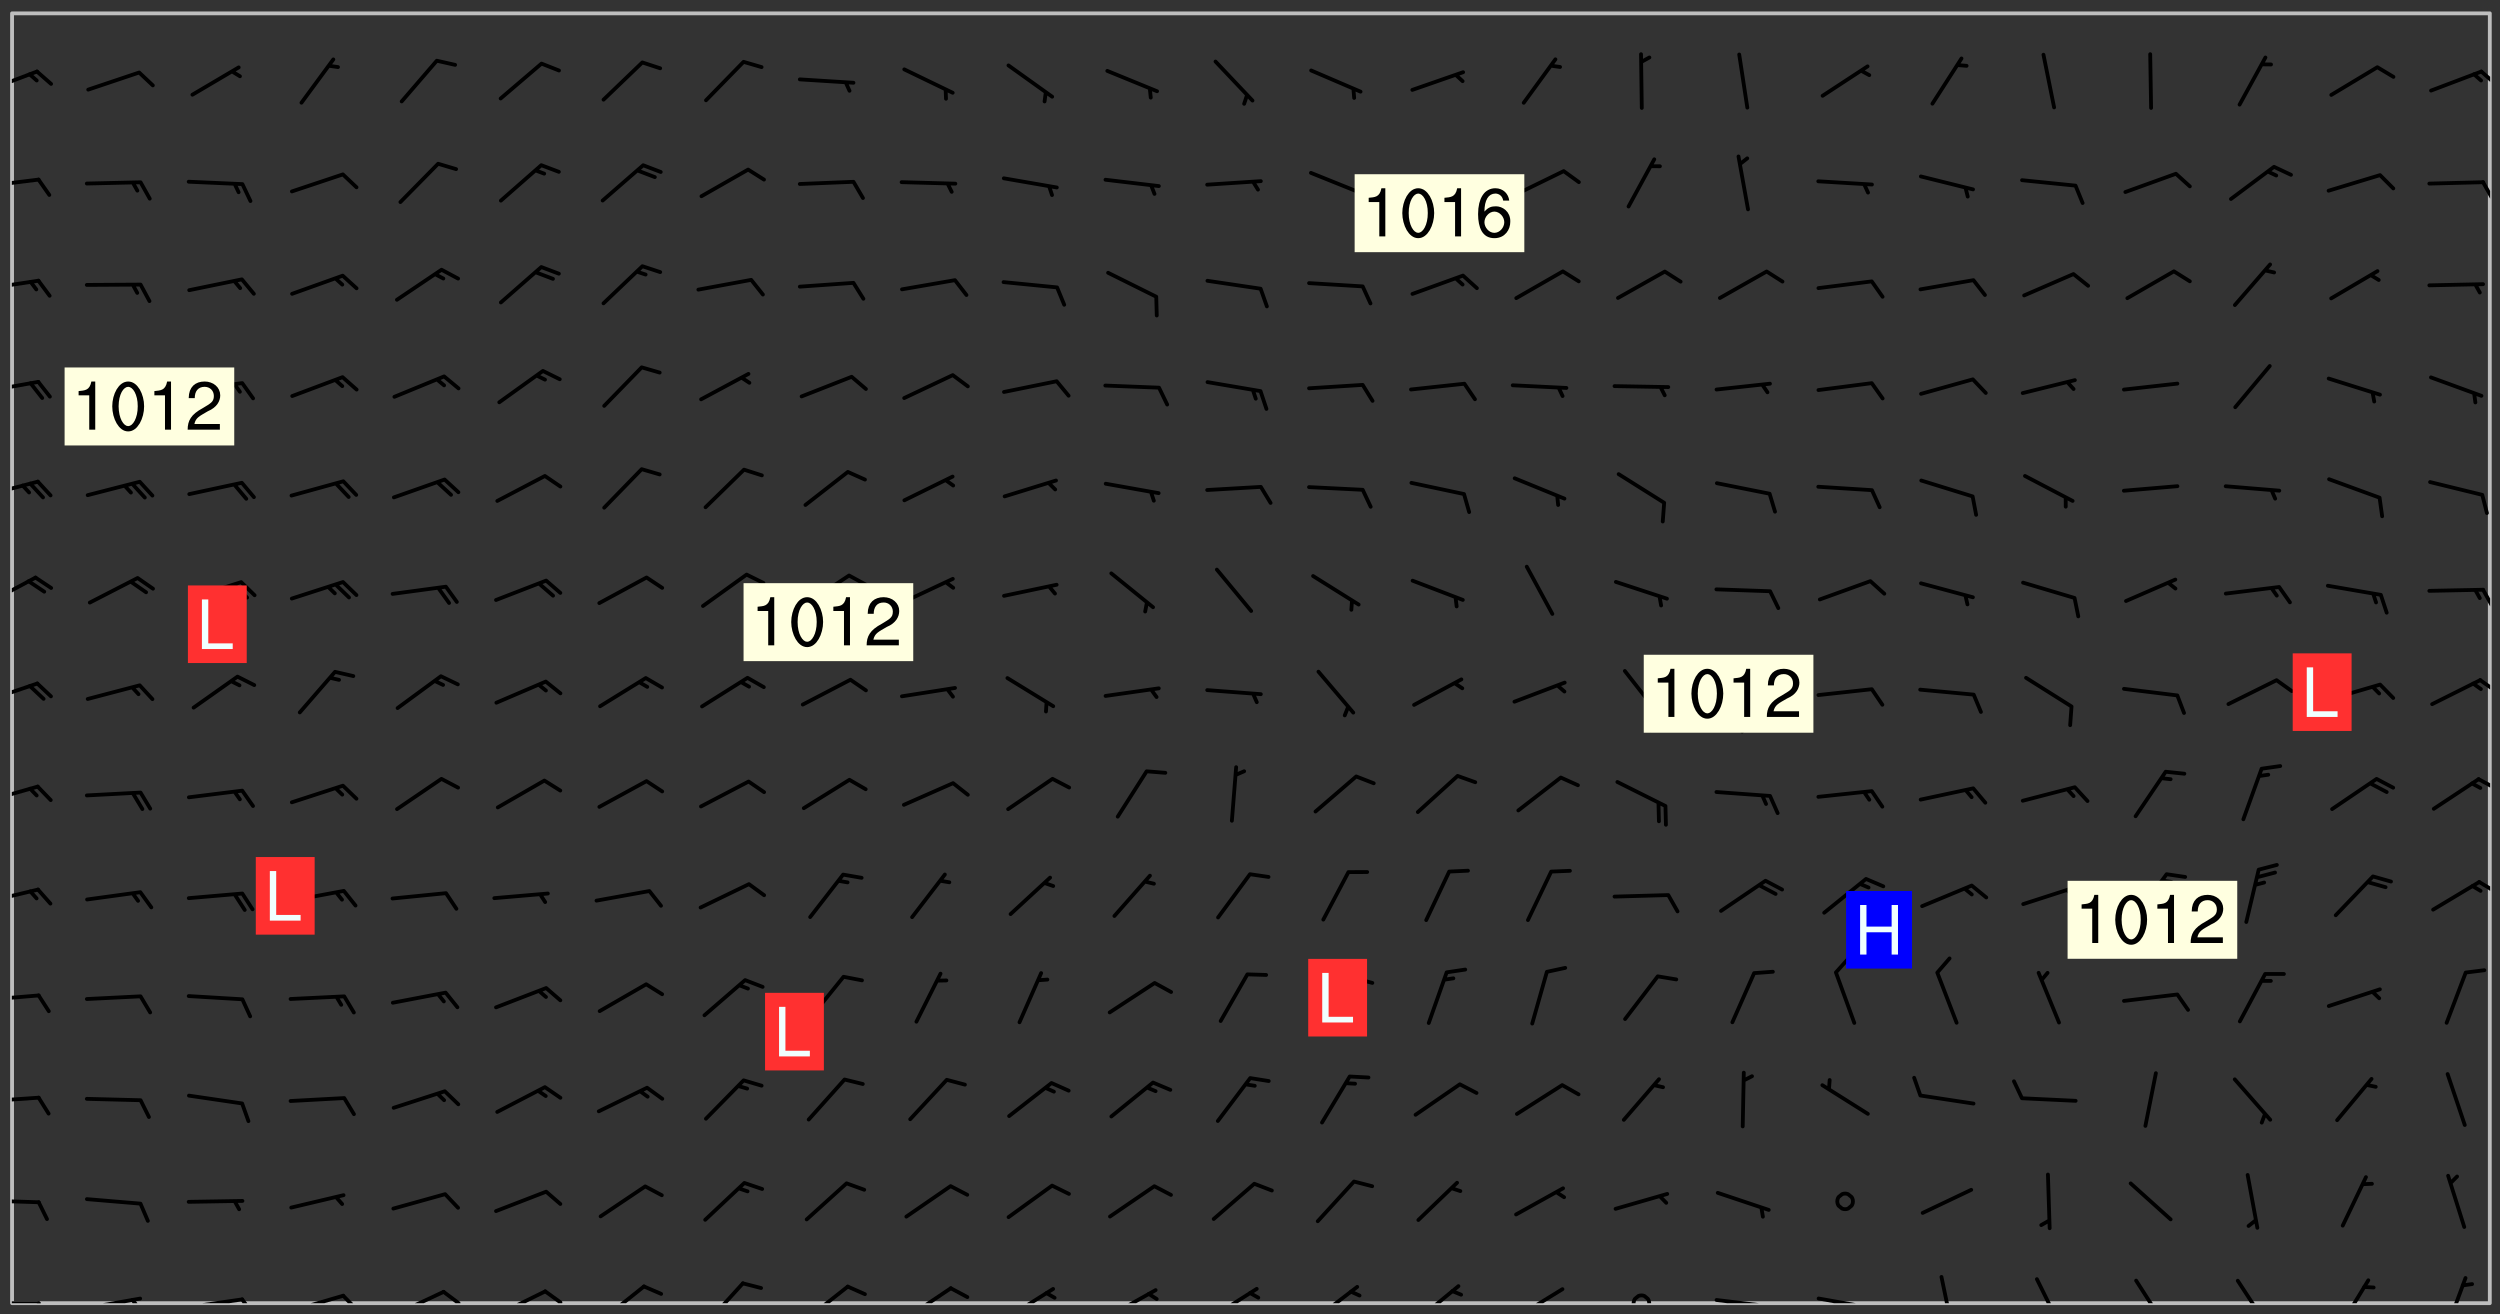 <svg xmlns="http://www.w3.org/2000/svg" role="img" xmlns:xlink="http://www.w3.org/1999/xlink" viewBox="142.45 309.95 326.84 171.84"><rect x="142.45" y="309.95" width="326.84" height="171.84" fill="#333333" stroke="none"/><defs><clipPath id="clip2"><path d="M 144 311.672 L 468 311.672 L 468 480.328 L 144 480.328 Z M 144 311.672"/></clipPath><clipPath id="clip3"><path d="M 144 480 L 148 480 L 148 480.328 L 144 480.328 Z M 144 480"/></clipPath><clipPath id="clip4"><path d="M 147 480 L 149 480 L 149 480.328 L 147 480.328 Z M 147 480"/></clipPath><clipPath id="clip5"><path d="M 153 479 L 162 479 L 162 480.328 L 153 480.328 Z M 153 479"/></clipPath><clipPath id="clip6"><path d="M 159 479 L 161 479 L 161 480.328 L 159 480.328 Z M 159 479"/></clipPath><clipPath id="clip7"><path d="M 166 479 L 175 479 L 175 480.328 L 166 480.328 Z M 166 479"/></clipPath><clipPath id="clip8"><path d="M 173 479 L 176 479 L 176 480.328 L 173 480.328 Z M 173 479"/></clipPath><clipPath id="clip9"><path d="M 180 479 L 188 479 L 188 480.328 L 180 480.328 Z M 180 479"/></clipPath><clipPath id="clip10"><path d="M 187 479 L 190 479 L 190 480.328 L 187 480.328 Z M 187 479"/></clipPath><clipPath id="clip11"><path d="M 193 478 L 201 478 L 201 480.328 L 193 480.328 Z M 193 478"/></clipPath><clipPath id="clip12"><path d="M 200 478 L 203 478 L 203 480.328 L 200 480.328 Z M 200 478"/></clipPath><clipPath id="clip13"><path d="M 207 478 L 214 478 L 214 480.328 L 207 480.328 Z M 207 478"/></clipPath><clipPath id="clip14"><path d="M 213 478 L 216 478 L 216 480.328 L 213 480.328 Z M 213 478"/></clipPath><clipPath id="clip15"><path d="M 220 477 L 227 477 L 227 480.328 L 220 480.328 Z M 220 477"/></clipPath><clipPath id="clip16"><path d="M 234 477 L 240 477 L 240 480.328 L 234 480.328 Z M 234 477"/></clipPath><clipPath id="clip17"><path d="M 247 477 L 254 477 L 254 480.328 L 247 480.328 Z M 247 477"/></clipPath><clipPath id="clip18"><path d="M 260 478 L 268 478 L 268 480.328 L 260 480.328 Z M 260 478"/></clipPath><clipPath id="clip19"><path d="M 273 478 L 281 478 L 281 480.328 L 273 480.328 Z M 273 478"/></clipPath><clipPath id="clip20"><path d="M 287 478 L 294 478 L 294 480.328 L 287 480.328 Z M 287 478"/></clipPath><clipPath id="clip21"><path d="M 292 478 L 294 478 L 294 480.328 L 292 480.328 Z M 292 478"/></clipPath><clipPath id="clip22"><path d="M 300 478 L 307 478 L 307 480.328 L 300 480.328 Z M 300 478"/></clipPath><clipPath id="clip23"><path d="M 314 477 L 321 477 L 321 480.328 L 314 480.328 Z M 314 477"/></clipPath><clipPath id="clip24"><path d="M 327 477 L 334 477 L 334 480.328 L 327 480.328 Z M 327 477"/></clipPath><clipPath id="clip25"><path d="M 340 478 L 347 478 L 347 480.328 L 340 480.328 Z M 340 478"/></clipPath><clipPath id="clip26"><path d="M 355 479 L 359 479 L 359 480.328 L 355 480.328 Z M 355 479"/></clipPath><clipPath id="clip27"><path d="M 366 479 L 375 479 L 375 480.328 L 366 480.328 Z M 366 479"/></clipPath><clipPath id="clip28"><path d="M 379 479 L 388 479 L 388 480.328 L 379 480.328 Z M 379 479"/></clipPath><clipPath id="clip29"><path d="M 396 476 L 398 476 L 398 480.328 L 396 480.328 Z M 396 476"/></clipPath><clipPath id="clip30"><path d="M 408 476 L 413 476 L 413 480.328 L 408 480.328 Z M 408 476"/></clipPath><clipPath id="clip31"><path d="M 421 477 L 426 477 L 426 480.328 L 421 480.328 Z M 421 477"/></clipPath><clipPath id="clip32"><path d="M 434 477 L 440 477 L 440 480.328 L 434 480.328 Z M 434 477"/></clipPath><clipPath id="clip33"><path d="M 448 477 L 453 477 L 453 480.328 L 448 480.328 Z M 448 477"/></clipPath><clipPath id="clip34"><path d="M 462 476 L 466 476 L 466 480.328 L 462 480.328 Z M 462 476"/></clipPath><clipPath id="clip35"><path d="M 144 466 L 148 466 L 148 468 L 144 468 Z M 144 466"/></clipPath><clipPath id="clip36"><path d="M 144 453 L 148 453 L 148 455 L 144 455 Z M 144 453"/></clipPath><clipPath id="clip37"><path d="M 144 439 L 148 439 L 148 441 L 144 441 Z M 144 439"/></clipPath><clipPath id="clip38"><path d="M 144 426 L 148 426 L 148 429 L 144 429 Z M 144 426"/></clipPath><clipPath id="clip39"><path d="M 466 425 L 468 425 L 468 427 L 466 427 Z M 466 425"/></clipPath><clipPath id="clip40"><path d="M 144 412 L 148 412 L 148 415 L 144 415 Z M 144 412"/></clipPath><clipPath id="clip41"><path d="M 466 411 L 468 411 L 468 414 L 466 414 Z M 466 411"/></clipPath><clipPath id="clip42"><path d="M 144 399 L 148 399 L 148 402 L 144 402 Z M 144 399"/></clipPath><clipPath id="clip43"><path d="M 466 398 L 468 398 L 468 401 L 466 401 Z M 466 398"/></clipPath><clipPath id="clip44"><path d="M 144 385 L 148 385 L 148 390 L 144 390 Z M 144 385"/></clipPath><clipPath id="clip45"><path d="M 466 386 L 468 386 L 468 390 L 466 390 Z M 466 386"/></clipPath><clipPath id="clip46"><path d="M 144 372 L 148 372 L 148 375 L 144 375 Z M 144 372"/></clipPath><clipPath id="clip47"><path d="M 144 359 L 148 359 L 148 362 L 144 362 Z M 144 359"/></clipPath><clipPath id="clip48"><path d="M 144 346 L 148 346 L 148 348 L 144 348 Z M 144 346"/></clipPath><clipPath id="clip49"><path d="M 144 333 L 148 333 L 148 335 L 144 335 Z M 144 333"/></clipPath><clipPath id="clip50"><path d="M 466 333 L 468 333 L 468 337 L 466 337 Z M 466 333"/></clipPath><clipPath id="clip51"><path d="M 144 319 L 148 319 L 148 323 L 144 323 Z M 144 319"/></clipPath><clipPath id="clip52"><path d="M 466 319 L 468 319 L 468 322 L 466 322 Z M 466 319"/></clipPath><g id="surface253" clip-path="url(#clip1)"><path fill="#fff" fill-opacity="0" fill-rule="evenodd" d="M 0 0 L 1000 0 L 1000 1000 L 0 1000 Z M 0 0"/><path fill="#d3d3d3" fill-opacity="0" fill-rule="evenodd" d="M162.152 355.867L161.918 356.16 161.977 356.395 162.094 356.566 162.27 356.801 162.562 357.148 162.676 357.207 162.793 357.035 162.852 356.801 163.027 356.625 163.492 356.449 164.191 356.449 164.426 356.742 164.715 357.559 164.773 357.734 164.949 357.965 165.301 358.199 166 358.898 166.172 359.074 166.406 359.422 166.641 359.832 166.93 360.414 167.34 360.879 167.57 361.113 167.805 361.289 167.922 361.52 168.098 361.812 168.27 362.977 168.27 363.211 168.328 363.5 168.387 363.617 168.504 363.734 168.852 364.145 168.969 364.316 169.145 364.492 169.32 364.727 169.438 364.898 169.609 365.25 169.668 365.484 169.902 365.891 170.137 365.832 169.961 366.008 169.902 366.938 169.32 366.938 169.086 366.824 168.738 366.938 168.621 367.055 168.562 367.348 168.504 367.523 168.387 367.695 167.922 367.988 167.863 368.223 167.805 368.336 167.805 368.98 167.863 369.152 167.863 369.562 167.922 369.621 167.922 370.027 167.98 370.434 168.098 370.609 168.156 370.668 168.387 371.309 168.328 371.602 168.328 372.301 168.27 372.883 168.27 373.117 168.211 373.348 168.156 373.699 168.156 375.621 168.211 375.738 168.637 375.738 168.27 375.855 168.246 376.207 169.137 377.375 170.879 377.914 172.219 378.273 172.219 378.812 172.309 379.621 172.844 380.336 174.363 380.605 175.254 380.52 175.344 381.684 175.879 381.863 177.039 381.684 179.094 380.699 180.254 380.336 182.133 380.16 183.828 379.98 183.648 380.699 182.133 380.785 180.883 380.875 180.078 381.145 179.004 381.953 179.273 382.672 179.809 383.57 179.629 384.195 179.363 385.004 179.629 386.082 180.254 386.98 181.059 387.16 182.309 386.98 182.043 387.703 182.141 388.207 182.195 388.5 182.195 388.672 182.254 388.965 182.254 389.371 182.43 389.488 182.781 389.605 183.188 389.605 183.48 389.43 183.594 389.312 183.652 389.195 183.77 388.965 183.828 388.789 184.18 388.324 184.41 388.148 184.586 388.09 184.762 388.148 184.82 388.324 184.938 389.312 184.992 389.781 185.051 389.953 185.168 390.188 185.344 390.246 186.16 390.305 186.449 390.305 186.566 390.539 186.625 390.945 186.684 391.297 186.684 392.402 186.801 392.695 186.918 393.043 187.207 393.742 187.383 394.094 187.965 394.848 188.316 395.023 188.488 395.082 188.957 395.316 189.598 395.781 189.945 396.016 190.238 396.191 190.531 396.246 190.762 396.309 191.578 396.656 191.871 396.832 191.984 397.004 192.336 397.355 192.453 397.531 192.977 398.172 192.977 398.461 193.035 398.812 193.035 399.16 193.094 399.512 193.152 399.801 193.27 399.859 193.441 399.918 193.617 399.918 194.199 400.152 194.375 400.27 194.551 400.559 194.727 400.793 194.84 401.027 195.133 401.258 195.25 401.375 195.25 401.785 195.309 401.84 195.598 402.074 195.832 402.191 195.891 402.309 196.008 402.48 196.066 402.598 196.297 402.832 196.355 403.008 196.59 403.066 196.707 403.125 196.59 403.238 196.531 403.355 196.531 403.473 196.414 403.766 196.297 404.055 196.297 404.637 196.473 404.754 196.59 404.812 196.648 404.93 196.766 405.047 196.879 405.105 197.055 405.453 197.113 405.805 197.172 406.211 197.172 406.387 197.113 406.562 196.996 407.262 196.996 407.434 197.113 407.609 197.406 407.902 197.812 407.902 197.988 408.02 198.105 408.191 198.223 408.484 198.223 408.719 197.695 408.719 197.465 408.484 197.23 408.484 197.055 408.543 196.996 409.242 197.055 409.59 197.172 409.766 197.348 410.176 197.465 410.406 197.754 410.875 197.93 410.93 198.453 410.93 198.688 410.988 199.445 411.629 199.504 411.922 199.504 412.156 199.562 412.215 199.793 412.562 199.793 412.914 199.676 413.086 199.676 413.379 199.969 413.668 200.262 413.844 200.434 413.902 200.727 414.078 201.02 414.195 201.602 414.602 201.891 414.836 202.184 415.012 202.402 415.172 202.418 415.184 202.648 415.359 203.289 415.883 203.465 416.117 203.582 416.293 203.758 416.469 203.871 416.641 203.871 417.281 203.988 417.457 204.457 417.574 205.039 417.691 205.273 417.75 205.504 417.863 205.797 417.98 205.91 418.039 206.496 418.391 206.785 418.562 206.961 418.625 207.137 418.68 207.312 418.738 208.012 419.09 208.301 419.266 208.535 419.32 208.824 419.496 209.059 419.613 209.699 420.02 209.992 420.137 210.164 420.195 210.398 420.254 210.809 420.312 211.039 420.371 211.273 420.488 211.332 420.66 210.922 420.836 211.391 420.895 211.449 421.188 211.562 421.422 211.738 421.477 211.973 421.535 212.148 421.594 212.555 421.711 213.195 421.945 213.312 422.117 213.371 422.352 213.371 422.527 213.312 422.645 213.254 423.051 213.488 423.285 213.605 423.344 213.953 423.461 214.594 423.691 214.77 423.809 215.059 423.926 215.234 424.102 215.469 424.566 216.051 425.672 216.227 425.848 216.574 426.023 216.75 426.141 217.102 426.258 218.148 426.781 218.383 426.84 218.848 426.953 219.141 427.012 219.605 427.188 220.363 427.77 220.598 428.004 220.945 428.469 221.121 428.645 221.41 428.879 222.227 429.578 222.52 429.754 222.809 430.043 223.102 430.219 223.395 430.508 224.09 431.148 224.266 431.324 224.559 431.559 224.848 431.793 225.316 432.082 225.957 432.664 226.305 432.898 226.539 433.191 226.887 433.539 227.238 434.004 228.172 434.996 228.52 435.402 228.637 435.578 228.871 435.637 228.984 435.754 229.629 435.93 229.859 436.043 230.094 436.102 230.387 436.277 230.617 436.395 231.551 437.094 231.957 437.5 232.191 437.676 232.598 437.852 232.832 437.969 233.648 438.316 233.996 438.551 234.23 438.668 234.523 438.957 234.754 439.074 235.512 439.426 235.863 439.598 236.094 439.656 236.387 439.773 236.621 439.832 237.492 440.008 238.309 440.008 238.777 440.238 238.949 440.297 239.824 440.996 240.289 441.113 240.582 441.172 240.758 441.23 240.988 441.289 241.457 441.348 241.805 441.406 242.156 441.465 242.562 441.523 242.855 441.523 243.027 441.582 243.027 441.812 243.203 441.988 243.496 441.988 243.844 442.047 244.195 442.105 244.895 442.223 245.535 442.223 246 441.988 246.293 441.812 246.465 441.695 246.875 441.523 247.164 441.348 248.098 440.883 248.566 440.59 249.09 440.297 249.555 440.125 250.02 439.949 251.07 439.484 251.359 439.367 251.77 439.25 252.059 439.133 252.586 438.957 254.102 438.258 254.684 437.91 254.973 437.852 255.266 437.793 255.613 437.676 256.488 437.445 256.84 437.328 256.953 437.328 257.188 437.27 258.062 437.035 258.297 436.977 259.109 436.977 259.461 436.918 260.277 436.801 260.449 436.742 260.801 436.688 261.094 436.629 261.324 436.57 262.141 436.395 262.316 436.336 262.664 436.336 262.898 436.277 263.363 436.16 264.121 435.988 264.355 435.93 264.703 435.93 265.113 435.812 265.402 435.754 266.688 435.695 266.977 435.695 267.387 435.637 267.617 435.578 267.793 435.578 268.668 435.461 269.074 435.461 269.484 435.344 269.832 435.344 270.184 435.23 271.055 435.172 272.805 435.172 273.852 435.461 274.262 435.578 274.551 435.695 274.902 435.812 275.191 435.93 276.242 436.102 276.531 436.16 276.824 436.16 277.117 436.219 277.289 436.277 277.699 436.336 277.871 436.395 277.988 436.453 278.105 436.453 278.223 436.512 278.574 436.57 278.688 436.57 279.098 436.637 281.02 437.031 282.945 437.426 284.465 437.875 286.16 438.594 288.305 439.398 289.91 438.68 291.34 437.875 292.5 436.797 293.75 436.348 296.785 435.629 298.66 435.27 300.805 433.922 303.039 432.668 305.539 431.41 307.234 430.961 309.02 430.781 310.18 430.512 310.805 431.051 312.145 430.781 312.859 429.793 313.844 428.449 314.289 428.27 315.094 427.91 316.969 427.371 318.754 426.922 320.004 426.652 321.164 426.562 322.863 426.473 324.824 426.203 326.074 426.113 326.613 426.113 327.238 426.023 328.129 426.023 330.273 425.844 332.684 425.664 335.273 425.574 336.969 425.754 338.578 425.844 340.008 426.203 341.168 426.922 343.043 427.91 344.203 429.438 344.469 430.152 345.098 430.242 345.453 431.141 345.988 431.68 346.523 433.207 347.598 433.566 348.133 433.566 347.328 434.102 347.418 435.809 348.133 438.504 349.023 439.309 349.918 440.297 350.633 441.555 352.418 442.094 353.938 441.914 354.293 443.258 355.902 442.453 356.883 441.914 357.152 442.184 357.469 441.969 357.688 441.824 358.488 442.273 358.938 441.914 359.293 441.914 359.828 441.645 360.367 440.926 360.902 440.656 361.527 439.668 362.688 440.117 363.527 440.488 364.922 441.105 366.617 440.926 368.223 440.926 370.008 441.016 370.188 439.309 370.723 437.965 371.527 438.234 372.02 439.082 372.422 439.488 372.332 440.027 372.332 440.387 373.047 440.836 373.758 440.566 375.188 440.566 375.547 441.555 375.992 442.812 376.707 444.156 377.957 444.785 379.652 445.414 380.367 445.234 380.547 444.695 381.527 444.605 381.977 444.965 382.062 446.223 381.797 446.852 381.262 447.031 381.262 447.57 381.977 448.555 382.242 449.094 383.227 450.082 384.027 451.16 383.762 451.52 383.672 452.418 383.047 454.75 382.691 456.816 382.602 458.609 382.422 459.328 382.332 459.867 382.332 461.305 381.352 463.188 380.992 464.895 380.457 465.793 379.652 466.961 379.387 467.5 381.441 468.754 381.527 469.113 381.172 469.652 381.082 469.473 381.082 470.281 381.172 471.719 380.727 472.434 379.652 472.527 379.387 473.242 379.922 474.141 380.727 474.859 381.887 475.668 383.227 475.938 383.672 476.297 383.316 476.746 381.527 476.656 380.277 476.207 379.562 475.488 378.938 475.398 378.762 478.988 378.574 480.297 467.934 480.297 467.934 311.703 412.664 311.703 412.664 360.785 413.426 360.91 416.715 361.453 418.738 364.289 418.738 367.043 421.09 367.375 423.438 367.707 427.488 367.707 426.109 371.867 424.086 372.574 422.062 373.277 421.52 373.621 418.926 375.238 418.738 375.355 416.715 373.277 415.984 370.535 413.312 368.457 411.938 364.957 411.871 364.875 409.914 362.203 412.664 360.785 412.664 311.703 294.422 311.703 294.422 403.117 294.539 403.148 294.672 403.16 294.746 403.234 294.852 403.281 294.941 403.34 295.027 403.398 295.117 403.457 295.414 403.754 295.473 403.844 295.504 403.961 295.531 404.078 295.547 404.215 295.516 404.332 295.457 404.422 295.398 404.508 295.355 404.613 295.309 404.715 295.281 404.836 295.281 404.98 295.457 405.25 295.605 405.398 295.68 405.484 295.754 405.559 295.797 405.664 295.859 405.754 295.918 405.84 295.961 405.945 296.02 406.035 296.066 406.137 296.109 406.242 296.168 406.328 296.285 406.508 296.359 406.582 296.422 406.668 296.48 406.758 296.523 406.863 296.582 406.953 296.641 407.039 296.703 407.129 296.762 407.219 296.805 407.32 296.922 407.5 296.996 407.574 297.055 407.66 297.129 407.734 297.219 407.793 297.324 407.84 297.473 407.84 297.605 407.824 297.738 407.84 297.84 407.793 297.914 407.719 297.961 407.617 297.945 407.484 297.945 407.336 297.898 407.23 297.871 407.113 297.824 407.012 297.797 406.891 297.754 406.789 297.691 406.699 297.648 406.598 297.605 406.492 297.574 406.375 297.559 406.242 297.547 406.105 297.633 406.047 297.691 405.961 297.812 405.93 297.855 406.035 297.871 406.168 297.871 406.285 297.93 406.387 297.988 406.477 298.078 406.535 298.227 406.684 298.285 406.773 298.328 406.879 298.316 406.98 298.402 407.039 298.508 407.086 298.594 407.145 298.684 407.203 298.758 407.277 298.641 407.305 298.535 407.352 298.449 407.41 298.375 407.484 298.316 407.574 298.254 407.66 298.227 407.781 298.18 407.883 298.137 407.988 298.105 408.105 298.094 408.238 298.078 408.371 298.078 408.52 298.105 408.637 298.152 408.742 298.195 408.844 298.254 408.934 298.328 409.008 298.418 409.066 298.492 409.141 298.582 409.199 298.641 409.289 298.684 409.395 298.73 409.496 298.848 409.527 298.98 409.543 299.129 409.543 299.246 409.512 299.352 409.555 299.395 409.66 299.441 409.762 299.469 409.883 299.5 410 299.527 410.117 299.559 410.238 299.586 410.355 299.691 410.398 299.793 410.445 299.926 410.43 300.074 410.578 300.137 410.664 300.211 410.738 300.281 410.812 300.371 410.875 300.477 410.918 300.578 410.961 300.695 410.992 300.832 411.008 300.949 410.977 301.023 410.902 301.051 410.785 301.039 410.652 301.008 410.531 300.98 410.414 301.023 410.309 301.141 410.309 301.23 410.371 301.348 410.398 301.496 410.398 301.629 410.414 301.777 410.414 301.91 410.43 302.043 410.414 302.191 410.414 302.324 410.398 302.457 410.387 302.594 410.398 302.711 410.371 302.844 410.355 303.035 410.297 302.977 410.473 302.961 410.605 302.934 410.727 302.918 410.859 302.859 410.945 302.727 410.961 302.621 411.008 302.516 411.051 302.398 411.082 302.281 411.109 302.016 411.141 301.867 411.141 301.734 411.156 301.66 411.23 301.719 411.316 301.867 411.465 301.984 411.645 302.059 411.715 302.148 411.777 302.238 411.836 302.324 411.895 302.414 411.953 302.516 411.996 302.621 412.059 302.727 412.102 302.812 412.16 302.918 412.207 303.02 412.25 303.199 412.367 303.258 412.457 303.215 412.559 303.168 412.664 303.184 412.797 303.406 413.02 303.465 413.109 303.508 413.211 303.539 413.332 303.582 413.434 303.598 413.566 303.629 413.684 303.641 413.82 303.672 413.938 303.82 414.086 303.922 414.129 304.027 414.172 304.145 414.203 304.277 414.219 304.414 414.234 304.531 414.234 304.648 414.203 304.738 414.145 304.781 414.039 304.828 413.938 304.871 413.832 304.902 413.715 304.914 413.582 304.914 413.434 304.902 413.301 304.887 413.168 304.855 413.051 304.812 412.945 304.766 412.84 304.723 412.738 304.68 412.633 304.664 412.5 304.68 412.367 304.707 412.25 304.738 412.133 304.766 412.012 304.812 411.91 304.902 411.852 304.988 411.789 305.062 411.715 305.152 411.656 305.375 411.434 305.434 411.348 305.508 411.273 305.625 411.094 305.684 411.008 305.684 410.859 305.609 410.785 305.508 410.738 305.402 410.695 305.301 410.652 305.242 410.562 305.195 410.457 305.168 410.34 305.258 410.281 305.375 410.25 305.477 410.207 305.656 410.09 305.805 409.941 305.816 409.809 305.805 409.703 305.715 409.645 305.582 409.66 305.434 409.66 305.301 409.676 305.168 409.66 305.047 409.629 304.961 409.57 304.887 409.496 304.828 409.406 304.766 409.32 304.648 409.141 304.59 409.055 304.621 408.934 304.707 408.875 304.828 408.844 304.887 408.758 304.887 408.637 304.855 408.52 304.797 408.43 304.738 408.344 304.691 408.238 304.664 408.121 304.648 407.988 304.707 407.898 304.781 407.824 304.871 407.766 304.988 407.586 305.062 407.512 305.121 407.426 305.27 407.277 305.391 407.246 305.523 407.23 305.656 407.246 305.73 407.32 305.773 407.426 305.789 407.559 305.758 407.676 305.641 407.707 305.508 407.719 305.359 407.867 305.316 407.973 305.27 408.074 305.242 408.195 305.211 408.312 305.211 408.461 305.242 408.578 305.285 408.684 305.344 408.773 305.418 408.844 305.492 408.918 305.609 408.949 305.73 408.977 305.848 408.949 305.98 408.934 306.098 408.934 306.188 408.992 306.262 409.066 306.309 409.172 306.367 409.258 306.469 409.305 306.602 409.32 306.707 409.363 306.793 409.422 306.781 409.527 306.707 409.602 306.527 409.719 306.469 409.809 306.379 409.867 306.309 409.941 306.234 410.016 306.172 410.105 306.145 410.223 306.129 410.355 306.145 410.488 306.129 410.621 306.129 410.77 306.145 410.902 306.172 411.02 306.203 411.141 306.277 411.215 306.367 411.273 306.453 411.332 306.543 411.391 306.66 411.422 306.66 411.508 306.559 411.555 306.469 411.613 306.203 411.645 306.086 411.672 305.938 411.672 305.832 411.715 305.73 411.762 305.672 411.852 305.609 412.086 305.598 412.219 305.566 412.34 305.551 412.473 305.551 412.766 305.539 412.898 305.551 413.035 305.566 413.168 305.699 413.184 305.832 413.195 305.953 413.227 306.039 413.285 306.113 413.359 306.16 413.465 306.203 413.566 306.219 413.699 306.219 414.145 306.203 414.277 306.203 414.723 306.234 414.988 306.262 415.105 306.277 415.238 306.309 415.355 306.395 415.566 306.426 415.832 306.426 415.98 306.395 416.098 306.367 416.215 306.336 416.336 306.309 416.453 306.277 416.57 306.246 416.691 306.234 416.824 306.219 416.957 306.309 417.016 306.426 416.984 306.527 417 306.574 417.105 306.543 417.371 306.543 417.812 306.5 417.918 306.453 418.023 306.41 418.125 306.367 418.23 306.309 418.316 306.277 418.438 306.234 418.555 306.203 418.672 306.188 418.805 306.203 418.938 306.262 419.027 306.367 419.074 306.453 419.133 306.512 419.219 306.5 419.355 306.469 419.473 306.426 419.574 306.426 420.02 306.41 420.152 306.41 420.301 306.379 420.418 306.336 420.523 306.309 420.641 306.262 420.746 306.219 420.848 306.188 420.969 306.16 421.086 306.129 421.219 306.098 421.336 306.07 421.453 306.027 421.559 305.996 421.676 305.965 421.797 305.953 421.93 305.938 422.062 305.938 422.359 305.965 422.477 305.965 422.625 306.012 423.023 306.039 423.141 306.098 423.23 306.219 423.262 306.367 423.262 306.5 423.246 306.559 423.336 306.559 423.453 306.5 423.543 306.41 423.602 306.309 423.645 306.203 423.691 306.113 423.75 306.027 423.809 305.891 423.824 305.773 423.793 305.641 423.777 305.539 423.824 305.477 423.91 305.465 424.047 305.449 424.18 305.418 424.297 305.391 424.414 305.375 424.547 305.344 424.668 305.344 424.965 305.359 425.098 305.391 425.215 305.391 425.363 305.402 425.496 305.402 425.645 305.375 425.762 305.328 425.863 305.301 425.984 305.27 426.102 305.211 426.191 305.137 426.266 305.035 426.309 304.93 426.355 304.812 426.383 304.691 426.414 304.59 426.367 304.648 426.281 304.754 426.234 304.781 426.117 304.812 426 304.84 425.879 304.871 425.762 304.871 425.613 304.887 425.48 304.855 425.363 304.812 425.258 304.707 425.273 304.633 425.348 304.531 425.391 304.441 425.453 304.367 425.527 304.324 425.629 304.309 425.762 304.277 425.879 304.25 426 304.219 426.117 304.191 426.234 304.16 426.355 304.133 426.473 304.102 426.59 304.059 426.695 303.969 426.754 303.879 426.754 303.762 426.723 303.73 426.637 303.746 426.5 303.715 426.383 303.715 426.234 303.703 426.102 303.703 425.953 303.641 425.719 303.613 425.598 303.57 425.496 303.523 425.391 303.465 425.305 303.406 425.215 303.363 425.109 303.301 425.023 303.152 424.875 303.082 424.801 302.977 424.754 302.871 424.711 302.77 424.668 302.473 424.371 302.383 424.297 302.297 424.238 302.191 424.195 302.102 424.133 302.016 424.074 301.91 424.031 301.82 423.973 301.734 423.91 301.66 423.84 301.555 423.793 301.469 423.734 301.363 423.691 301.273 423.629 301.172 423.586 301.066 423.543 300.98 423.484 300.875 423.438 300.77 423.395 300.668 423.348 300.578 423.289 300.477 423.246 300.371 423.203 300.281 423.141 300.164 423.113 300.031 423.098 299.898 423.113 299.75 423.113 299.617 423.129 299.5 423.098 299.41 423.039 299.336 422.965 299.246 422.906 299.145 422.859 298.996 422.859 298.875 422.832 298.773 422.789 298.699 422.715 298.582 422.535 298.492 422.477 298.391 422.434 298.301 422.371 298.195 422.328 298.105 422.27 298.02 422.211 297.914 422.164 297.855 422.078 297.797 421.988 297.754 421.883 297.707 421.781 297.633 421.707 297.547 421.648 297.473 421.574 297.383 421.516 297.16 421.293 297.117 421.188 297.086 420.922 297.191 420.879 297.336 420.879 297.441 420.922 297.516 420.996 297.605 421.055 297.691 421.113 297.797 421.16 297.887 421.219 298.035 421.367 298.105 421.441 298.254 421.59 298.316 421.676 298.391 421.75 298.477 421.809 298.551 421.883 298.641 421.945 298.73 422.004 298.816 422.062 299.086 422.238 299.188 422.285 299.293 422.328 299.395 422.371 299.441 422.297 299.5 422.211 299.574 422.137 299.645 422.062 299.75 422.105 299.824 422.18 299.883 422.27 299.926 422.371 299.973 422.477 300.016 422.582 300.137 422.609 300.254 422.582 300.328 422.492 300.371 422.387 300.43 422.297 300.504 422.223 300.609 422.18 300.727 422.152 300.859 422.164 300.949 422.223 301.098 422.371 301.156 422.461 301.199 422.566 301.246 422.668 301.289 422.773 301.332 422.875 301.438 422.922 301.543 422.965 301.676 422.98 301.762 422.922 301.82 422.832 301.895 422.758 302 422.715 302.117 422.742 302.223 422.789 302.324 422.832 302.43 422.875 302.531 422.922 302.711 423.039 302.711 423.156 302.695 423.289 302.711 423.422 302.727 423.559 302.785 423.645 302.887 423.691 303.008 423.719 303.125 423.75 303.273 423.75 303.391 423.719 303.449 423.629 303.629 423.512 303.688 423.422 303.762 423.348 303.82 423.262 303.938 423.082 304.117 422.965 304.234 422.996 304.324 423.055 304.367 423.129 304.352 423.262 304.352 423.379 304.441 423.438 304.59 423.438 304.723 423.422 304.855 423.41 305.121 423.379 305.227 423.336 305.344 423.305 305.465 423.277 305.539 423.203 305.609 423.129 305.672 423.039 305.656 422.934 305.609 422.832 305.508 422.789 305.402 422.773 305.285 422.801 305.02 422.832 304.871 422.832 304.797 422.758 304.707 422.699 304.59 422.668 304.473 422.641 304.34 422.625 304.191 422.625 304.059 422.641 303.762 422.641 303.656 422.594 303.508 422.445 303.465 422.344 303.406 422.254 303.629 422.031 303.715 421.973 303.82 421.93 303.938 421.898 304.07 421.883 304.203 421.898 304.34 421.914 304.441 421.957 304.574 421.945 304.664 421.883 304.766 421.84 304.828 421.75 304.781 421.648 304.691 421.59 304.574 421.559 304.473 421.516 304.414 421.426 304.352 421.336 304.352 421.219 304.367 421.086 304.473 421.039 304.547 420.969 304.547 420.848 304.457 420.789 304.426 420.672 304.516 420.613 304.59 420.539 304.633 420.434 304.691 420.344 304.738 420.242 304.754 420.109 304.754 419.961 304.707 419.855 304.664 419.754 304.574 419.695 304.441 419.68 304.34 419.637 304.203 419.621 304.086 419.59 303.641 419.59 303.508 419.574 303.375 419.562 303.242 419.547 303.125 419.516 302.977 419.516 302.844 419.5 302.711 419.488 302.445 419.457 302.324 419.414 302.238 419.355 302.164 419.281 302.164 419.133 302.176 419 302.281 418.953 302.383 418.91 302.516 418.895 302.668 418.895 302.801 418.879 303.094 418.879 303.215 418.91 303.316 418.953 303.406 419.012 303.641 419.074 303.762 419.027 303.852 418.969 303.953 418.926 304.086 418.91 304.191 418.953 304.293 419 304.426 419.012 304.547 418.984 304.691 418.984 304.812 418.953 304.93 418.926 305.035 418.879 305.109 418.805 305.195 418.746 305.344 418.598 305.402 418.512 305.449 418.406 305.477 418.289 305.492 418.184 305.391 418.141 305.301 418.082 305.184 418.051 305.078 418.008 304.988 417.945 304.914 417.859 304.84 417.785 304.738 417.742 304.633 417.695 304.531 417.652 304.473 417.562 304.426 417.461 304.34 417.25 304.277 417.164 304.219 417.074 304.145 417 304.059 416.941 303.789 416.941 303.672 416.973 303.582 417.031 303.48 417.074 303.348 417.09 303.242 417.074 303.215 416.957 303.152 416.867 303.035 416.836 302.934 416.793 302.785 416.645 302.754 416.527 302.738 416.422 302.812 416.348 302.992 416.23 303.109 416.203 303.227 416.172 303.363 416.188 303.465 416.23 303.57 416.273 303.672 416.32 303.777 416.363 303.895 416.395 304.027 416.41 304.145 416.438 304.277 416.453 304.383 416.438 304.473 416.379 304.398 416.305 304.293 416.262 304.219 416.188 304.145 416.098 303.996 415.949 303.91 415.891 303.82 415.832 303.746 415.758 303.656 415.699 303.555 415.652 303.434 415.625 303.332 415.578 303.227 415.535 303.109 415.504 303.008 415.461 302.887 415.43 302.738 415.43 302.621 415.461 302.516 415.504 302.43 415.566 302.25 415.684 302.164 415.742 302.074 415.801 301.969 415.848 301.883 415.906 301.777 415.949 301.676 415.992 301.57 416.039 301.496 416.113 301.438 416.203 301.379 416.289 301.332 416.395 301.273 416.48 301.199 416.555 301.066 416.543 300.949 416.512 300.832 416.512 300.758 416.586 300.668 416.645 300.594 416.719 300.504 416.777 300.418 416.836 300.312 416.883 300.211 416.926 300.074 416.941 299.973 416.898 299.824 416.75 299.719 416.703 299.633 416.703 299.527 416.75 299.426 416.793 299.305 416.824 299.188 416.793 299.113 416.719 299.113 416.602 299.145 416.48 299.219 416.41 299.277 416.32 299.352 416.246 299.469 416.215 299.574 416.172 299.867 416.172 300 416.156 300.137 416.141 300.238 416.098 300.328 416.039 300.43 415.992 300.52 415.934 300.652 415.922 300.742 415.98 300.875 415.992 300.965 415.934 301.051 415.875 301.156 415.832 301.246 415.773 301.332 415.711 301.422 415.652 301.57 415.504 301.629 415.418 301.688 415.328 301.793 415.285 301.926 415.27 302.043 415.297 302.164 415.328 302.223 415.27 302.281 415.18 302.312 414.914 302.34 414.797 302.445 414.809 302.578 414.824 302.68 414.781 302.77 414.723 302.828 414.633 302.902 414.559 302.961 414.469 303.008 414.367 303.02 414.234 303.008 414.102 302.961 413.996 302.812 413.848 302.754 413.758 302.695 413.672 302.652 413.566 302.652 413.121 302.668 412.988 302.668 412.84 302.68 412.707 302.621 412.648 302.531 412.707 302.43 412.664 302.25 412.547 302.164 412.488 302.102 412.398 302.043 412.309 301.969 412.234 301.883 412.176 301.762 412.207 301.66 412.219 301.555 412.266 301.469 412.324 301.363 412.367 301.215 412.516 301.125 412.574 301.039 412.633 300.949 412.695 300.844 412.738 300.711 412.754 300.711 412.633 300.816 412.59 300.934 412.559 301.008 412.488 301.051 412.383 301.051 412.234 301.023 412.117 300.875 411.969 300.742 411.953 300.594 411.953 300.477 411.984 300.371 412.027 300.27 412.07 300.18 412.133 300.062 412.16 299.988 412.086 300 411.953 299.957 411.852 299.914 411.746 299.824 411.688 299.707 411.715 299.586 411.746 299.469 411.777 299.367 411.82 299.246 411.852 299.145 411.895 299.039 411.938 298.949 411.996 298.848 412.012 298.848 411.895 298.863 411.762 298.805 411.672 298.73 411.715 298.582 411.863 298.523 411.953 298.449 412.027 298.402 412.133 298.359 412.234 298.285 412.309 298.227 412.398 298.152 412.473 298.094 412.559 298.02 412.633 297.93 412.695 297.855 412.766 297.781 412.84 297.68 412.855 297.547 412.871 297.441 412.828 297.441 412.707 297.59 412.559 297.633 412.457 297.691 412.367 297.738 412.266 297.781 412.16 297.84 412.07 297.871 411.953 297.914 411.852 297.945 411.73 297.973 411.613 298.02 411.508 298.062 411.406 298.105 411.301 298.18 411.23 298.27 411.168 298.359 411.109 298.461 411.066 298.758 411.066 299.023 411.035 299.129 410.992 299.055 410.918 298.938 410.887 298.832 410.844 298.742 410.785 298.641 410.738 298.551 410.68 298.449 410.637 298.344 410.594 298.254 410.531 298.168 410.473 298.062 410.43 297.961 410.387 297.84 410.355 297.723 410.324 297.621 410.281 297.5 410.25 297.398 410.207 297.309 410.148 297.266 410.043 297.25 409.91 297.352 409.867 297.484 409.852 297.621 409.867 297.754 409.852 297.855 409.809 297.914 409.719 297.93 409.613 297.84 409.555 297.766 409.48 297.664 409.438 297.574 409.379 297.426 409.23 297.383 409.125 297.367 408.992 297.367 408.699 297.309 408.609 297.219 408.551 297.145 408.477 297.102 408.371 297.07 408.254 297.012 408.164 296.938 408.09 296.82 408.062 296.746 407.988 296.656 407.93 296.566 407.867 296.48 407.809 296.406 407.734 296.348 407.648 296.301 407.543 296.215 407.484 296.066 407.336 295.871 407.277 295.738 407.293 295.637 407.336 295.562 407.41 295.516 407.512 295.473 407.617 295.414 407.707 295.355 407.793 295.059 408.09 294.969 408.148 294.883 408.148 294.82 408.062 294.777 407.957 294.809 407.84 294.867 407.75 294.895 407.633 294.883 407.5 294.793 407.438 294.688 407.484 294.57 407.512 294.453 407.543 294.184 407.719 294.082 407.766 293.965 407.793 293.859 407.84 293.77 407.898 293.668 407.941 293.609 407.855 293.562 407.75 293.578 407.617 293.625 407.512 293.695 407.438 293.77 407.367 293.828 407.277 293.828 407.129 293.785 407.023 293.547 407.023 293.445 407.07 293.414 407.188 293.387 407.305 293.355 407.426 293.281 407.469 293.148 407.484 293.074 407.438 293.031 407.336 292.988 407.23 292.941 407.129 292.898 407.023 292.777 407.055 292.676 407.098 292.543 407.113 292.426 407.145 292.32 407.188 292.23 407.246 292.129 407.293 292.008 407.32 291.875 407.336 291.773 407.293 291.715 407.203 291.668 407.098 291.625 406.996 291.582 406.891 291.582 406.773 291.641 406.684 291.727 406.625 291.906 406.508 292.008 406.461 292.113 406.418 292.219 406.359 292.32 406.316 292.41 406.254 292.512 406.211 292.617 406.152 292.719 406.105 292.809 406.047 292.914 406.004 293.016 405.961 293.105 405.898 293.207 405.855 293.344 405.84 293.461 405.871 293.562 405.914 293.684 405.945 293.785 405.988 293.891 406.035 293.992 406.078 294.098 406.121 294.199 406.168 294.305 406.211 294.406 406.254 294.512 406.301 294.598 406.359 294.703 406.402 294.82 406.434 294.926 406.477 295.027 406.523 295.117 406.582 295.223 406.625 295.324 406.668 295.43 406.715 295.547 406.742 295.648 406.789 295.77 406.816 295.918 406.816 296.004 406.758 296.02 406.656 296.078 406.566 296.051 406.449 295.977 406.375 295.859 406.195 295.785 406.121 295.695 406.047 295.516 405.93 295.43 405.871 295.324 405.828 295.223 405.781 294.953 405.605 294.895 405.516 294.82 405.441 294.762 405.352 294.719 405.25 294.688 405.133 294.672 404.996 294.672 404.434 294.66 404.301 294.645 404.168 294.613 404.051 294.598 403.918 294.586 403.785 294.555 403.664 294.332 403.441 294.273 403.355 294.258 403.25 294.289 403.133 294.422 403.117 294.422 311.703 172.992 311.703 172.992 313.156 172.934 313.391 172.582 314.441 172.41 314.965 172.293 315.312 172.117 315.723 172 315.895 171.766 316.188 171.535 316.246 171.184 316.246 171.066 316.305 170.836 316.711 170.836 317.004 170.953 317.18 171.184 317.41 171.301 317.645 171.941 318.402 172.234 318.867 172.41 319.102 172.641 319.453 172.875 319.801 173.516 320.617 173.691 321.082 173.863 321.492 173.98 322.188 174.156 322.656 174.273 324.055 174.332 324.52 174.332 325.395 174.449 326.441 174.449 331.223 174.391 331.688 174.039 332.969 173.863 333.492 173.75 333.902 173.398 334.832 172.934 336 172.699 336.582 172.582 336.758 172.41 337.105 172.234 337.512 171.883 338.328 171.824 338.621 171.711 338.914 171.594 339.203 171.535 339.379 171.418 340.254 171.359 340.66 171.301 340.777 171.242 340.953 171.184 341.125 170.953 341.652 170.836 341.824 170.836 342.059 170.719 342.293 170.66 342.465 170.484 343.051 170.484 343.34 170.426 343.516 170.426 343.809 170.367 343.922 170.309 344.449 170.309 344.621 170.254 344.855 170.254 347.477 170.078 348.293 169.961 348.469 169.785 348.703 169.668 348.875 169.555 349.109 168.969 350.043 168.738 350.332 168.445 350.797 168.27 351.031 167.98 351.383 167.629 352.082 167.516 352.312 167.34 352.723 167.164 352.953 166.758 353.48 165.941 354.18 165.648 354.352 165.359 354.586 165.184 354.703 165.008 354.879 164.484 355.285 163.957 355.461 163.785 355.637 163.551 355.691 162.91 355.867 162.152 355.867M174.363 386.891L173.289 387.34 173.648 388.234 174.898 387.52 175.344 386.98 174.363 386.891"/><path fill="#d3d3d3" fill-opacity="0" fill-rule="evenodd" d="M201.508 416.598L200.613 416.598 201.062 417.227 202.043 417.586 202.848 417.496 203.293 416.508 203.117 416.598 202.402 416.242 201.508 416.598M356.129 475.668L356.07 475.145 356.07 474.852 356.184 474.559 356.242 474.328 356.711 473.859 356.824 473.859 356.941 473.746 357.059 473.688 357.234 473.688 357.469 473.629 357.816 473.629 358.051 473.688 358.168 473.746 358.398 473.918 358.457 474.094 358.574 474.676 358.574 474.969 358.457 475.145 358.285 475.434 358.109 475.609 357.582 476.133 357.352 476.367 357.234 476.426 357.059 476.426 356.941 476.367 356.535 476.074 356.359 475.957 356.242 475.898 356.184 475.785 356.129 475.668M362.77 464.711L362.711 464.539 362.711 463.43 362.77 463.258 362.945 463.199 363.117 463.141 363.293 463.141 363.527 463.082 363.645 463.141 363.703 463.84 363.645 464.012 363.527 464.188 363.41 464.246 363.176 464.77 363.062 464.828 362.828 464.828 362.77 464.711M372.383 450.32L372.266 450.145 372.266 449.445 372.559 448.57 372.676 448.398 372.852 448.047 372.965 447.816 373.082 447.523 373.434 446.766 373.551 446.535 373.723 446.301 373.898 446.301 374.016 446.242 374.656 446.242 374.773 446.301 375.008 446.535 375.18 446.648 375.531 446.941 375.648 447.059 375.762 447.234 375.762 447.348 375.879 447.406 375.996 447.523 375.996 448.223 375.938 448.398 375.938 448.629 375.879 448.805 375.531 449.855 375.414 450.086 375.297 450.32 375.18 450.379 374.949 450.613 374.309 450.902 373.434 450.902 373.023 450.785 372.383 450.32"/><path fill="none" stroke="#bebebe" stroke-linecap="round" stroke-linejoin="round" stroke-miterlimit="10" stroke-width=".5" d="M 431.957 354.305 L 108.027 354.305 L 108.027 185.68 L 431.957 185.68 L 431.957 354.305" transform="matrix(1 0 0 -1 36 666)"/><g clip-path="url(#clip2)"><path fill="#fff" fill-opacity="0" fill-rule="evenodd" d="M 144 311.672 L 144 480.328 L 468 480.328 L 468 311.672 L 144 311.672"/></g><g clip-path="url(#clip3)"><path fill="none" stroke="#000" stroke-linecap="round" stroke-linejoin="round" stroke-miterlimit="10" stroke-width=".5" d="M 111.512 185.664 L 104.488 185.68" transform="matrix(1 0 0 -1 36 666)"/></g><g clip-path="url(#clip4)"><path fill="none" stroke="#000" stroke-linecap="round" stroke-linejoin="round" stroke-miterlimit="10" stroke-width=".5" d="M 111.512 185.664 L 112.66 183.496" transform="matrix(1 0 0 -1 36 666)"/></g><g clip-path="url(#clip5)"><path fill="none" stroke="#000" stroke-linecap="round" stroke-linejoin="round" stroke-miterlimit="10" stroke-width=".5" d="M 124.773 186.281 L 117.855 185.059" transform="matrix(1 0 0 -1 36 666)"/></g><g clip-path="url(#clip6)"><path fill="none" stroke="#000" stroke-linecap="round" stroke-linejoin="round" stroke-miterlimit="10" stroke-width=".5" d="M 123.77 186.105 L 124.523 185.137" transform="matrix(1 0 0 -1 36 666)"/></g><g clip-path="url(#clip7)"><path fill="none" stroke="#000" stroke-linecap="round" stroke-linejoin="round" stroke-miterlimit="10" stroke-width=".5" d="M 138.109 186.172 L 131.152 185.172" transform="matrix(1 0 0 -1 36 666)"/></g><g clip-path="url(#clip8)"><path fill="none" stroke="#000" stroke-linecap="round" stroke-linejoin="round" stroke-miterlimit="10" stroke-width=".5" d="M 138.109 186.172 L 139.559 184.191" transform="matrix(1 0 0 -1 36 666)"/></g><g clip-path="url(#clip9)"><path fill="none" stroke="#000" stroke-linecap="round" stroke-linejoin="round" stroke-miterlimit="10" stroke-width=".5" d="M 151.32 186.652 L 144.57 184.691" transform="matrix(1 0 0 -1 36 666)"/></g><g clip-path="url(#clip10)"><path fill="none" stroke="#000" stroke-linecap="round" stroke-linejoin="round" stroke-miterlimit="10" stroke-width=".5" d="M 151.32 186.652 L 153.031 184.895" transform="matrix(1 0 0 -1 36 666)"/></g><g clip-path="url(#clip11)"><path fill="none" stroke="#000" stroke-linecap="round" stroke-linejoin="round" stroke-miterlimit="10" stroke-width=".5" d="M 164.441 187.16 L 158.078 184.18" transform="matrix(1 0 0 -1 36 666)"/></g><g clip-path="url(#clip12)"><path fill="none" stroke="#000" stroke-linecap="round" stroke-linejoin="round" stroke-miterlimit="10" stroke-width=".5" d="M 164.441 187.16 L 166.402 185.688" transform="matrix(1 0 0 -1 36 666)"/></g><g clip-path="url(#clip13)"><path fill="none" stroke="#000" stroke-linecap="round" stroke-linejoin="round" stroke-miterlimit="10" stroke-width=".5" d="M 177.73 187.223 L 171.422 184.121" transform="matrix(1 0 0 -1 36 666)"/></g><g clip-path="url(#clip14)"><path fill="none" stroke="#000" stroke-linecap="round" stroke-linejoin="round" stroke-miterlimit="10" stroke-width=".5" d="M 177.73 187.223 L 179.719 185.785" transform="matrix(1 0 0 -1 36 666)"/></g><g clip-path="url(#clip15)"><path fill="none" stroke="#000" stroke-linecap="round" stroke-linejoin="round" stroke-miterlimit="10" stroke-width=".5" d="M 190.637 187.863 L 185.145 183.48" transform="matrix(1 0 0 -1 36 666)"/></g><path fill="none" stroke="#000" stroke-linecap="round" stroke-linejoin="round" stroke-miterlimit="10" stroke-width=".5" d="M 190.637 187.863 L 192.887 186.891" transform="matrix(1 0 0 -1 36 666)"/><g clip-path="url(#clip16)"><path fill="none" stroke="#000" stroke-linecap="round" stroke-linejoin="round" stroke-miterlimit="10" stroke-width=".5" d="M 203.57 188.27 L 198.84 183.074" transform="matrix(1 0 0 -1 36 666)"/></g><path fill="none" stroke="#000" stroke-linecap="round" stroke-linejoin="round" stroke-miterlimit="10" stroke-width=".5" d="M 203.57 188.27 L 205.949 187.66" transform="matrix(1 0 0 -1 36 666)"/><g clip-path="url(#clip17)"><path fill="none" stroke="#000" stroke-linecap="round" stroke-linejoin="round" stroke-miterlimit="10" stroke-width=".5" d="M 217.281 187.844 L 211.762 183.496" transform="matrix(1 0 0 -1 36 666)"/></g><path fill="none" stroke="#000" stroke-linecap="round" stroke-linejoin="round" stroke-miterlimit="10" stroke-width=".5" d="M 217.281 187.844 L 219.527 186.855" transform="matrix(1 0 0 -1 36 666)"/><g clip-path="url(#clip18)"><path fill="none" stroke="#000" stroke-linecap="round" stroke-linejoin="round" stroke-miterlimit="10" stroke-width=".5" d="M 230.754 187.629 L 224.918 183.711" transform="matrix(1 0 0 -1 36 666)"/></g><path fill="none" stroke="#000" stroke-linecap="round" stroke-linejoin="round" stroke-miterlimit="10" stroke-width=".5" d="M 230.754 187.629 L 232.918 186.473" transform="matrix(1 0 0 -1 36 666)"/><g clip-path="url(#clip19)"><path fill="none" stroke="#000" stroke-linecap="round" stroke-linejoin="round" stroke-miterlimit="10" stroke-width=".5" d="M 244.129 187.539 L 238.176 183.805" transform="matrix(1 0 0 -1 36 666)"/></g><path fill="none" stroke="#000" stroke-linecap="round" stroke-linejoin="round" stroke-miterlimit="10" stroke-width=".5" d="M 243.262 186.996 L 244.324 186.383" transform="matrix(1 0 0 -1 36 666)"/><g clip-path="url(#clip20)"><path fill="none" stroke="#000" stroke-linecap="round" stroke-linejoin="round" stroke-miterlimit="10" stroke-width=".5" d="M 257.531 187.387 L 251.398 183.953" transform="matrix(1 0 0 -1 36 666)"/></g><g clip-path="url(#clip21)"><path fill="none" stroke="#000" stroke-linecap="round" stroke-linejoin="round" stroke-miterlimit="10" stroke-width=".5" d="M 256.641 186.887 L 257.672 186.223" transform="matrix(1 0 0 -1 36 666)"/></g><g clip-path="url(#clip22)"><path fill="none" stroke="#000" stroke-linecap="round" stroke-linejoin="round" stroke-miterlimit="10" stroke-width=".5" d="M 270.75 187.551 L 264.812 183.793" transform="matrix(1 0 0 -1 36 666)"/></g><path fill="none" stroke="#000" stroke-linecap="round" stroke-linejoin="round" stroke-miterlimit="10" stroke-width=".5" d="M 269.887 187.004 L 270.953 186.395" transform="matrix(1 0 0 -1 36 666)"/><g clip-path="url(#clip23)"><path fill="none" stroke="#000" stroke-linecap="round" stroke-linejoin="round" stroke-miterlimit="10" stroke-width=".5" d="M 283.887 187.809 L 278.305 183.535" transform="matrix(1 0 0 -1 36 666)"/></g><path fill="none" stroke="#000" stroke-linecap="round" stroke-linejoin="round" stroke-miterlimit="10" stroke-width=".5" d="M 283.074 187.184 L 284.191 186.676" transform="matrix(1 0 0 -1 36 666)"/><g clip-path="url(#clip24)"><path fill="none" stroke="#000" stroke-linecap="round" stroke-linejoin="round" stroke-miterlimit="10" stroke-width=".5" d="M 297.121 187.906 L 291.699 183.438" transform="matrix(1 0 0 -1 36 666)"/></g><path fill="none" stroke="#000" stroke-linecap="round" stroke-linejoin="round" stroke-miterlimit="10" stroke-width=".5" d="M 296.332 187.254 L 297.469 186.785" transform="matrix(1 0 0 -1 36 666)"/><g clip-path="url(#clip25)"><path fill="none" stroke="#000" stroke-linecap="round" stroke-linejoin="round" stroke-miterlimit="10" stroke-width=".5" d="M 310.719 187.512 L 304.73 183.832" transform="matrix(1 0 0 -1 36 666)"/></g><g clip-path="url(#clip26)"><path fill="none" stroke="#000" stroke-linecap="round" stroke-linejoin="round" stroke-miterlimit="10" stroke-width=".5" d="M 322.062 185.672 L 322.043 185.871 L 321.984 186.062 L 321.891 186.238 L 321.434 186.617 L 321.242 186.676 L 321.043 186.695 L 320.84 186.676 L 320.648 186.617 L 320.191 186.238 L 320.098 186.062 L 320.039 185.871 L 320.02 185.672 L 320.039 185.473 L 320.098 185.281 L 320.191 185.102 L 320.648 184.727 L 320.84 184.668 L 321.043 184.648 L 321.242 184.668 L 321.434 184.727 L 321.891 185.102 L 321.984 185.281 L 322.043 185.473 L 322.062 185.672" transform="matrix(1 0 0 -1 36 666)"/></g><g clip-path="url(#clip27)"><path fill="none" stroke="#000" stroke-linecap="round" stroke-linejoin="round" stroke-miterlimit="10" stroke-width=".5" d="M 337.844 185.25 L 330.867 186.094" transform="matrix(1 0 0 -1 36 666)"/></g><g clip-path="url(#clip28)"><path fill="none" stroke="#000" stroke-linecap="round" stroke-linejoin="round" stroke-miterlimit="10" stroke-width=".5" d="M 351.129 185.055 L 344.211 186.289" transform="matrix(1 0 0 -1 36 666)"/></g><g clip-path="url(#clip29)"><path fill="none" stroke="#000" stroke-linecap="round" stroke-linejoin="round" stroke-miterlimit="10" stroke-width=".5" d="M 361.703 182.23 L 360.27 189.109" transform="matrix(1 0 0 -1 36 666)"/></g><g clip-path="url(#clip30)"><path fill="none" stroke="#000" stroke-linecap="round" stroke-linejoin="round" stroke-miterlimit="10" stroke-width=".5" d="M 375.855 182.52 L 372.746 188.82" transform="matrix(1 0 0 -1 36 666)"/></g><g clip-path="url(#clip31)"><path fill="none" stroke="#000" stroke-linecap="round" stroke-linejoin="round" stroke-miterlimit="10" stroke-width=".5" d="M 389.512 182.715 L 385.719 188.629" transform="matrix(1 0 0 -1 36 666)"/></g><g clip-path="url(#clip32)"><path fill="none" stroke="#000" stroke-linecap="round" stroke-linejoin="round" stroke-miterlimit="10" stroke-width=".5" d="M 402.852 182.73 L 399.008 188.613" transform="matrix(1 0 0 -1 36 666)"/></g><g clip-path="url(#clip33)"><path fill="none" stroke="#000" stroke-linecap="round" stroke-linejoin="round" stroke-miterlimit="10" stroke-width=".5" d="M 416.074 188.672 L 412.418 182.672" transform="matrix(1 0 0 -1 36 666)"/></g><path fill="none" stroke="#000" stroke-linecap="round" stroke-linejoin="round" stroke-miterlimit="10" stroke-width=".5" d="M 415.543 187.797 L 416.77 187.727" transform="matrix(1 0 0 -1 36 666)"/><g clip-path="url(#clip34)"><path fill="none" stroke="#000" stroke-linecap="round" stroke-linejoin="round" stroke-miterlimit="10" stroke-width=".5" d="M 428.781 188.969 L 426.344 182.375" transform="matrix(1 0 0 -1 36 666)"/></g><path fill="none" stroke="#000" stroke-linecap="round" stroke-linejoin="round" stroke-miterlimit="10" stroke-width=".5" d="M 428.426 188.008 L 429.641 188.172" transform="matrix(1 0 0 -1 36 666)"/><g clip-path="url(#clip35)"><path fill="none" stroke="#000" stroke-linecap="round" stroke-linejoin="round" stroke-miterlimit="10" stroke-width=".5" d="M 111.512 198.871 L 104.488 199.102" transform="matrix(1 0 0 -1 36 666)"/></g><path fill="none" stroke="#000" stroke-linecap="round" stroke-linejoin="round" stroke-miterlimit="10" stroke-width=".5" d="M111.512 198.871L112.594 196.672M124.816 198.691L117.812 199.281M124.816 198.691L125.781 196.438M138.145 199.047L131.117 198.926M137.121 199.027L137.715 197.957M151.363 199.797L144.527 198.176M150.367 199.562L151.18 198.641M164.645 199.93L157.875 198.043M164.645 199.93L166.336 198.148M177.852 200.254L171.297 197.719M177.852 200.254L179.707 198.648M190.805 200.945L184.973 197.027M190.805 200.945L192.973 199.789M203.766 201.395L198.645 196.578M203.766 201.395L206.09 200.605M203.02 200.691L204.184 200.297M217.129 201.344L211.914 196.629M217.129 201.344L219.434 200.508M230.73 200.98L224.941 196.992M230.73 200.98L232.906 199.848M243.996 201.047L238.305 196.926M243.996 201.047L246.199 199.965M257.367 200.969L251.566 197.004M257.367 200.969L259.539 199.832M270.434 201.289L265.125 196.684M270.434 201.289L272.727 200.406M283.465 201.582L278.727 196.391M283.465 201.582L285.844 200.969M296.941 201.422L291.879 196.551M296.207 200.715L297.371 200.332M310.797 200.695L304.656 197.277M309.902 200.199L310.934 199.531M324.418 199.961L317.664 198.012M323.434 199.676L324.289 198.797M337.688 197.871L331.023 200.102M336.719 198.195L336.922 196.984M348.695 198.984L348.676 199.188 348.617 199.379 348.52 199.555 348.062 199.93 347.871 199.988 347.672 200.008 347.473 199.988 347.281 199.93 346.82 199.555 346.727 199.379 346.668 199.188 346.648 198.984 346.668 198.785 346.727 198.594 346.82 198.418 347.281 198.043 347.473 197.984 347.672 197.965 347.871 197.984 348.062 198.043 348.52 198.418 348.617 198.594 348.676 198.785 348.695 198.984M357.812 197.477L364.16 200.496M374.414 195.477L374.188 202.496M374.383 196.496L373.316 195.887M390.23 196.637L385.004 201.336M401.566 195.531L400.297 202.441M401.379 196.535L400.418 195.773M415.766 202.156L412.727 195.816M415.324 201.234L416.547 201.285M426.508 202.336L428.617 195.637M426.812 201.363L427.676 202.238" transform="matrix(1 0 0 -1 36 666)"/><g clip-path="url(#clip36)"><path fill="none" stroke="#000" stroke-linecap="round" stroke-linejoin="round" stroke-miterlimit="10" stroke-width=".5" d="M 111.504 212.543 L 104.496 212.059" transform="matrix(1 0 0 -1 36 666)"/></g><path fill="none" stroke="#000" stroke-linecap="round" stroke-linejoin="round" stroke-miterlimit="10" stroke-width=".5" d="M111.504 212.543L112.805 210.461M124.828 212.211L117.801 212.391M124.828 212.211L125.922 210.016M138.105 211.789L131.152 212.812M138.105 211.789L138.93 209.477M151.453 212.492L144.438 212.109M151.453 212.492L152.723 210.391M164.602 213.383L157.918 211.219M164.602 213.383L166.367 211.68M163.629 213.07L164.512 212.215M177.691 213.922L171.457 210.68M177.691 213.922L179.715 212.531M176.785 213.453L177.797 212.758M191.047 213.844L184.734 210.762M191.047 213.844L193.035 212.398M190.129 213.395L191.121 212.672M203.668 214.809L198.742 209.793M203.668 214.809L206.02 214.113M202.949 214.078L204.129 213.73M216.863 214.918L212.176 209.684M216.863 214.918L219.246 214.332M230.227 214.879L225.445 209.727M230.227 214.879L232.598 214.25M243.922 214.461L238.379 210.141M243.922 214.461L246.164 213.461M243.117 213.832L244.234 213.332M257.191 214.52L251.742 210.086M257.191 214.52L259.453 213.566M256.398 213.875L257.527 213.398M269.898 215.105L265.664 209.496M269.898 215.105L272.32 214.719M269.281 214.289L270.492 214.098M282.906 215.312L279.285 209.293M282.906 215.312L285.359 215.18M282.379 214.438L283.605 214.371M297.305 214.293L291.516 210.309M297.305 214.293L299.484 213.16M310.691 214.188L304.762 210.414M310.691 214.188L312.824 212.98M323.34 214.957L318.742 209.645M322.672 214.184L323.867 213.91M334.426 215.812L334.285 208.789M334.406 214.793L335.5 215.348M344.699 214.176L350.645 210.43M345.562 213.629L345.652 214.852M357.512 212.828L364.461 211.773M357.512 212.828L356.699 215.145M370.793 212.469L377.812 212.133M370.793 212.469L369.746 214.688M386.93 208.855L388.301 215.746M403.25 209.66L398.613 214.941M402.574 210.43L402.141 209.281M416.496 215L411.996 209.602M415.84 214.215L417.043 213.965M426.441 215.633L428.684 208.973" transform="matrix(1 0 0 -1 36 666)"/><g clip-path="url(#clip37)"><path fill="none" stroke="#000" stroke-linecap="round" stroke-linejoin="round" stroke-miterlimit="10" stroke-width=".5" d="M 111.5 225.91 L 104.5 225.32" transform="matrix(1 0 0 -1 36 666)"/></g><path fill="none" stroke="#000" stroke-linecap="round" stroke-linejoin="round" stroke-miterlimit="10" stroke-width=".5" d="M111.5 225.91L112.832 223.848M124.824 225.793L117.805 225.441M124.824 225.793L126.082 223.688M138.137 225.406L131.121 225.828M138.137 225.406L139.156 223.176M151.453 225.789L144.438 225.445M151.453 225.789L152.711 223.68M150.434 225.738L151.062 224.684M164.711 226.277L157.809 224.957M164.711 226.277L166.25 224.363M163.707 226.086L164.477 225.129M177.855 226.879L171.297 224.352M177.855 226.879L179.707 225.273M176.898 226.512L177.828 225.711M190.934 227.371L184.848 223.859M190.934 227.371L193.016 226.07M203.863 227.914L198.547 223.316M203.863 227.914L206.152 227.031M203.09 227.246L204.234 226.805M216.73 228.348L212.312 222.887M216.73 228.348L219.141 227.883M229.41 228.758L226.258 222.477M228.953 227.844L230.18 227.871M242.566 228.832L239.734 222.402M242.156 227.895L243.379 227.984M257.406 227.539L251.527 223.691M257.406 227.539L259.555 226.359M269.527 228.664L266.035 222.566M269.527 228.664L271.98 228.59M283.496 228.184L278.695 223.051M283.496 228.184L285.863 227.547M282.797 227.438L283.98 227.117M295.582 228.93L293.238 222.305M295.582 228.93L298.008 229.293M295.242 227.965L296.457 228.148M308.684 228.996L306.766 222.234M308.684 228.996L311.082 229.512M323.176 228.406L318.906 222.824M323.176 228.406L325.598 228.004M335.777 228.828L332.934 222.402M335.777 228.828L338.227 229.008M346.469 228.918L348.875 222.316M346.469 228.918L348.109 230.742M359.723 228.895L362.25 222.34M359.723 228.895L361.328 230.75M372.969 228.867L375.637 222.367M373.355 227.922L374.141 228.863M391.105 226.035L384.129 225.195M391.105 226.035L392.508 224.023M402.586 228.715L399.277 222.516M402.586 228.715L405.039 228.715M402.105 227.816L403.332 227.812M417.586 226.711L410.906 224.523M416.613 226.391L417.5 225.539M428.809 228.902L426.312 222.332M428.809 228.902L431.242 229.207" transform="matrix(1 0 0 -1 36 666)"/><g clip-path="url(#clip38)"><path fill="none" stroke="#000" stroke-linecap="round" stroke-linejoin="round" stroke-miterlimit="10" stroke-width=".5" d="M 111.418 239.75 L 104.582 238.109" transform="matrix(1 0 0 -1 36 666)"/></g><path fill="none" stroke="#000" stroke-linecap="round" stroke-linejoin="round" stroke-miterlimit="10" stroke-width=".5" d="M111.418 239.75L113.043 237.914M110.422 239.512L111.234 238.594M124.797 239.41L117.836 238.453M124.797 239.41L126.234 237.422M123.781 239.273L124.5 238.277M138.129 239.234L131.129 238.629M138.129 239.234L139.465 237.172M137.113 239.145L138.445 237.086M151.398 239.578L144.492 238.285M151.398 239.578L152.93 237.66M150.395 239.391L151.16 238.43M164.758 239.281L157.766 238.582M164.758 239.281L166.117 237.238M178.074 239.234L171.074 238.629M177.059 239.145L177.723 238.117M191.348 239.559L184.434 238.305M191.348 239.559L192.867 237.633M204.367 240.461L198.043 237.402M204.367 240.461L206.348 239.012M216.676 241.707L212.367 236.156M216.676 241.707L219.094 241.289M216.047 240.898L217.258 240.691M229.977 241.719L225.695 236.145M229.352 240.906L230.562 240.703M243.734 241.312L238.57 236.547M242.98 240.621L244.141 240.215M256.789 241.566L252.141 236.297M256.113 240.801L257.309 240.516M269.867 241.758L265.695 236.105M269.867 241.758L272.293 241.402M282.738 242.035L279.453 235.824M282.738 242.035L285.191 242.043M295.914 242.105L292.906 235.758M295.914 242.105L298.367 242.219M309.246 242.102L306.207 235.762M309.246 242.102L311.695 242.203M324.555 239.031L317.527 238.832M324.555 239.031L325.766 236.898M337.266 240.902L331.449 236.961M337.266 240.902L339.434 239.754M336.418 240.328L338.586 239.18M350.406 241.141L344.938 236.723M350.406 241.141L352.664 240.176M349.609 240.496L350.738 240.016M364.23 240.277L357.742 237.582M364.23 240.277L366.125 238.719M363.285 239.887L364.234 239.109M377.645 240.012L370.957 237.852M377.645 240.012L379.406 238.305M376.672 239.699L378.434 237.992M389.703 241.758L385.531 236.102M389.703 241.758L392.129 241.402M389.094 240.938L390.309 240.758M401.742 242.352L400.121 235.512M401.742 242.352L404.117 242.973M401.508 241.355L403.879 241.977M401.27 240.359L402.457 240.672M416.68 241.469L411.816 236.395M416.68 241.469L419.039 240.801M415.973 240.73L418.332 240.062M430.574 240.738L424.547 237.125" transform="matrix(1 0 0 -1 36 666)"/><g clip-path="url(#clip39)"><path fill="none" stroke="#000" stroke-linecap="round" stroke-linejoin="round" stroke-miterlimit="10" stroke-width=".5" d="M 430.574 240.738 L 432.676 239.473" transform="matrix(1 0 0 -1 36 666)"/></g><path fill="none" stroke="#000" stroke-linecap="round" stroke-linejoin="round" stroke-miterlimit="10" stroke-width=".5" d="M 429.699 240.211 L 430.75 239.578" transform="matrix(1 0 0 -1 36 666)"/><g clip-path="url(#clip40)"><path fill="none" stroke="#000" stroke-linecap="round" stroke-linejoin="round" stroke-miterlimit="10" stroke-width=".5" d="M 111.379 253.215 L 104.621 251.281" transform="matrix(1 0 0 -1 36 666)"/></g><path fill="none" stroke="#000" stroke-linecap="round" stroke-linejoin="round" stroke-miterlimit="10" stroke-width=".5" d="M111.379 253.215L113.082 251.449M110.395 252.934L111.246 252.051M124.824 252.434L117.805 252.059M124.824 252.434L126.09 250.332M123.801 252.379L125.066 250.277M138.117 252.684L131.145 251.812M138.117 252.684L139.527 250.676M137.102 252.555L137.809 251.551M151.285 253.332L144.605 251.16M151.285 253.332L153.051 251.629M150.312 253.016L151.195 252.164M164.164 254.223L158.355 250.27M164.164 254.223L166.336 253.078M177.621 254L171.531 250.492M177.621 254L179.699 252.695M190.973 253.93L184.809 250.562M190.973 253.93L193.023 252.582M204.32 253.875L198.094 250.617M204.32 253.875L206.344 252.488M217.504 254.102L211.535 250.391M217.504 254.102L219.625 252.871M231.051 253.664L224.621 250.828M231.051 253.664L232.98 252.145M244.051 254.227L238.25 250.266M244.051 254.227L246.227 253.09M256.355 255.211L252.578 249.285M256.355 255.211L258.801 255.016M268.059 255.75L267.5 248.746M267.98 254.73L269.105 255.219M283.758 254.539L278.434 249.953M283.758 254.539L286.047 253.648M297.012 254.609L291.812 249.883M297.012 254.609L299.32 253.785M310.504 254.398L304.949 250.098M310.504 254.398L312.742 253.391M324.184 250.676L317.898 253.816M324.184 250.676L324.246 248.223M323.27 251.133L323.332 248.68M337.859 251.992L330.852 252.504M337.859 251.992L338.852 249.746M336.84 252.066L337.336 250.941M351.164 252.621L344.176 251.875M351.164 252.621L352.539 250.59M350.148 252.512L350.836 251.496M364.422 252.984L357.551 251.512M364.422 252.984L366.004 251.105M363.422 252.77L364.211 251.828M377.703 253.129L370.902 251.363M377.703 253.129L379.363 251.324M376.711 252.875L377.543 251.969M389.582 255.156L385.648 249.336M389.582 255.156L392.023 254.898M389.012 254.312L390.23 254.18M402.125 255.551L399.738 248.941M402.125 255.551L404.555 255.898M401.777 254.59L402.992 254.766M417.156 254.219L411.34 250.273M417.156 254.219L419.324 253.07M416.309 253.645L418.477 252.5M430.492 254.184L424.633 250.309" transform="matrix(1 0 0 -1 36 666)"/><g clip-path="url(#clip41)"><path fill="none" stroke="#000" stroke-linecap="round" stroke-linejoin="round" stroke-miterlimit="10" stroke-width=".5" d="M 430.492 254.184 L 432.648 253.016" transform="matrix(1 0 0 -1 36 666)"/></g><path fill="none" stroke="#000" stroke-linecap="round" stroke-linejoin="round" stroke-miterlimit="10" stroke-width=".5" d="M 429.641 253.621 L 430.719 253.035" transform="matrix(1 0 0 -1 36 666)"/><g clip-path="url(#clip42)"><path fill="none" stroke="#000" stroke-linecap="round" stroke-linejoin="round" stroke-miterlimit="10" stroke-width=".5" d="M 111.328 266.691 L 104.672 264.43" transform="matrix(1 0 0 -1 36 666)"/></g><path fill="none" stroke="#000" stroke-linecap="round" stroke-linejoin="round" stroke-miterlimit="10" stroke-width=".5" d="M111.328 266.691L113.113 265.012M110.359 266.363L112.148 264.684M124.715 266.453L117.918 264.668M124.715 266.453L126.379 264.648M123.727 266.195L124.559 265.293M137.5 267.59L131.762 263.535M137.5 267.59L139.691 266.484M136.664 267L137.762 266.449M150.25 268.215L145.641 262.91M150.25 268.215L152.641 267.664M149.578 267.441L150.773 267.168M164.094 267.641L158.43 263.48M164.094 267.641L166.305 266.578M163.27 267.035L164.375 266.504M177.805 266.945L171.344 264.18M177.805 266.945L179.719 265.406M176.867 266.543L177.82 265.773M190.879 267.406L184.902 263.715M190.879 267.406L193 266.168M190.012 266.871L191.07 266.25M204.18 267.434L198.23 263.691M204.18 267.434L206.309 266.215M203.312 266.887L204.379 266.277M217.637 267.184L211.402 263.938M217.637 267.184L219.66 265.793M231.305 266.109L224.363 265.016M230.297 265.949L231.035 264.969M244.145 263.723L238.156 267.402M243.273 264.258L243.195 263.031M257.945 266.059L250.988 265.066M256.934 265.914L257.656 264.922M271.285 265.297L264.277 265.828M270.266 265.375L270.758 264.25M283.371 262.887L278.82 268.238M282.711 263.664L282.258 262.523M297.504 267.23L291.32 263.895M296.602 266.746L297.625 266.066M311.012 266.809L304.441 264.312M310.055 266.445L310.977 265.641M323.207 262.797L318.875 268.328M323.207 262.797L322.215 260.555M335.742 262.332L332.969 268.789M335.742 262.332L334.207 260.418M351.164 265.945L344.18 265.18M351.164 265.945L352.543 263.914M364.484 265.238L357.488 265.887M364.484 265.238L365.43 262.973M377.273 263.688L371.328 267.434M377.273 263.688L377.094 261.242M391.105 265.133L384.129 265.992M391.105 265.133L391.98 262.84M404.078 267.125L397.785 264M404.078 267.125L406.074 265.695M417.617 266.551L410.875 264.574M417.617 266.551L419.332 264.797M416.637 266.262L417.496 265.387M430.703 267.133L424.418 263.992" transform="matrix(1 0 0 -1 36 666)"/><g clip-path="url(#clip43)"><path fill="none" stroke="#000" stroke-linecap="round" stroke-linejoin="round" stroke-miterlimit="10" stroke-width=".5" d="M 430.703 267.133 L 432.703 265.711" transform="matrix(1 0 0 -1 36 666)"/></g><path fill="none" stroke="#000" stroke-linecap="round" stroke-linejoin="round" stroke-miterlimit="10" stroke-width=".5" d="M 429.789 266.676 L 430.789 265.965" transform="matrix(1 0 0 -1 36 666)"/><g clip-path="url(#clip44)"><path fill="none" stroke="#000" stroke-linecap="round" stroke-linejoin="round" stroke-miterlimit="10" stroke-width=".5" d="M 111.094 280.539 L 104.906 277.211" transform="matrix(1 0 0 -1 36 666)"/></g><path fill="none" stroke="#000" stroke-linecap="round" stroke-linejoin="round" stroke-miterlimit="10" stroke-width=".5" d="M111.094 280.539L113.137 279.18M110.195 280.059L112.234 278.695M124.441 280.484L118.191 277.27M124.441 280.484L126.453 279.086M123.531 280.016L125.547 278.617M137.977 279.945L131.281 277.809M137.977 279.945L139.734 278.23M137.004 279.633L138.758 277.922M136.031 279.324L136.906 278.465M151.289 279.957L144.602 277.797M151.289 279.957L153.051 278.25M150.316 279.645L152.078 277.938M149.344 279.328L150.223 278.477M164.742 279.348L157.777 278.406M164.742 279.348L166.176 277.355M163.73 279.211L165.16 277.219M177.852 280.145L171.297 277.609M177.852 280.145L179.707 278.539M176.898 279.777L178.754 278.172M190.98 280.551L184.801 277.203M190.98 280.551L193.023 279.195M204.059 280.93L198.352 276.824M204.059 280.93L206.258 279.84M217.453 280.809L211.586 276.941M217.453 280.809L219.609 279.637M231.016 280.371L224.656 277.383M230.09 279.938L231.07 279.203M244.59 279.602L237.711 278.152M243.59 279.391L244.375 278.449M257.195 276.664L251.738 281.09M256.398 277.309L256.164 276.102M270.023 276.172L265.539 281.582M284.074 277.012L278.117 280.742M283.207 277.555L283.121 276.328M297.691 277.621L291.129 280.133M296.738 277.984L296.887 276.77M309.398 275.789L306.051 281.965M324.379 277.781L317.703 279.973M323.406 278.102L323.617 276.891M337.867 278.754L330.844 279M337.867 278.754L338.941 276.547M350.977 280.074L344.367 277.68M350.977 280.074L352.797 278.43M364.379 277.965L357.594 279.789M363.391 278.23L363.668 277.035M377.668 277.875L370.934 279.879M377.668 277.875L378.156 275.469M390.84 280.277L384.395 277.477M389.902 279.871L390.859 279.105M404.418 279.309L397.445 278.445M404.418 279.309L405.828 277.301M403.402 279.184L404.109 278.18M417.711 278.281L410.785 279.473M417.711 278.281L418.477 275.949M416.703 278.453L417.086 277.289M431.074 278.949L424.051 278.805" transform="matrix(1 0 0 -1 36 666)"/><g clip-path="url(#clip45)"><path fill="none" stroke="#000" stroke-linecap="round" stroke-linejoin="round" stroke-miterlimit="10" stroke-width=".5" d="M 431.074 278.949 L 432.27 276.805" transform="matrix(1 0 0 -1 36 666)"/></g><path fill="none" stroke="#000" stroke-linecap="round" stroke-linejoin="round" stroke-miterlimit="10" stroke-width=".5" d="M 430.051 278.926 L 430.648 277.855" transform="matrix(1 0 0 -1 36 666)"/><g clip-path="url(#clip46)"><path fill="none" stroke="#000" stroke-linecap="round" stroke-linejoin="round" stroke-miterlimit="10" stroke-width=".5" d="M 111.398 293.082 L 104.602 291.301" transform="matrix(1 0 0 -1 36 666)"/></g><path fill="none" stroke="#000" stroke-linecap="round" stroke-linejoin="round" stroke-miterlimit="10" stroke-width=".5" d="M111.398 293.082L113.062 291.281M110.41 292.824L112.074 291.02M109.422 292.566L110.254 291.664M124.719 293.066L117.914 291.316M124.719 293.066L126.375 291.258M123.727 292.812L125.383 291M122.738 292.559L123.566 291.652M138.066 292.93L131.195 291.453M138.066 292.93L139.648 291.055M137.066 292.715L138.648 290.84M151.332 293.129L144.559 291.258M151.332 293.129L153.02 291.348M150.348 292.855L152.035 291.074M164.574 293.359L157.945 291.023M164.574 293.359L166.379 291.699M163.609 293.02L165.418 291.359M177.688 293.824L171.465 290.559M177.688 293.824L179.715 292.441M190.34 294.711L185.441 289.676M190.34 294.711L192.695 294.023M203.719 294.648L198.691 289.734M203.719 294.648L206.055 293.902M217.293 294.352L211.75 290.031M217.293 294.352L219.531 293.352M230.988 293.742L224.684 290.641M230.07 293.289L231.066 292.574M244.508 293.23L237.793 291.156M243.531 292.926L244.402 292.062M257.926 291.578L251.008 292.809M256.918 291.754L257.297 290.59M271.289 292.395L264.273 291.988M271.289 292.395L272.562 290.301M284.605 292.016L277.586 292.367M284.605 292.016L285.648 289.797M297.848 291.461L290.973 292.922M297.848 291.461L298.523 289.102M310.98 290.863L304.473 293.52M310.031 291.25L310.156 290.031M324.016 290.32L318.066 294.062M324.016 290.32L323.832 287.871M337.801 291.504L330.91 292.879M337.801 291.504L338.508 289.156M351.18 291.969L344.164 292.414M351.18 291.969L352.191 289.734M364.344 291.152L357.629 293.23M364.344 291.152L364.801 288.742M377.414 290.562L371.188 293.824M376.508 291.035L376.516 289.809M391.117 292.488L384.117 291.895M404.434 291.902L397.43 292.48M403.414 291.988L403.898 290.859M417.547 290.984L410.945 293.398M417.547 290.984L417.883 288.555M430.973 291.355L424.148 293.027M430.973 291.355L431.578 288.977" transform="matrix(1 0 0 -1 36 666)"/><g clip-path="url(#clip47)"><path fill="none" stroke="#000" stroke-linecap="round" stroke-linejoin="round" stroke-miterlimit="10" stroke-width=".5" d="M 111.457 306.125 L 104.543 304.887" transform="matrix(1 0 0 -1 36 666)"/></g><path fill="none" stroke="#000" stroke-linecap="round" stroke-linejoin="round" stroke-miterlimit="10" stroke-width=".5" d="M111.457 306.125L112.973 304.195M110.453 305.945L111.969 304.016M124.781 306.078L117.848 304.938M124.781 306.078L126.27 304.125M123.773 305.91L124.516 304.934M138.113 305.965L131.148 305.047M138.113 305.965L139.539 303.969M137.102 305.832L137.812 304.832M151.234 306.742L144.656 304.273M151.234 306.742L153.074 305.117M150.277 306.383L151.199 305.57M164.512 306.84L158.012 304.172M164.512 306.84L166.398 305.273M163.566 306.453L164.508 305.668M177.43 307.555L171.723 303.457M177.43 307.555L179.629 306.469M176.598 306.961L177.699 306.418M190.34 308.023L185.441 302.988M190.34 308.023L192.695 307.34M204.301 307.168L198.109 303.844M203.398 306.684L204.422 306.004M217.793 306.789L211.25 304.223M217.793 306.789L219.656 305.195M231.012 307.008L224.66 304.008M231.012 307.008L232.98 305.539M244.594 306.207L237.707 304.805M244.594 306.207L246.156 304.316M257.977 305.367L250.953 305.645M257.977 305.367L259.043 303.16M271.246 304.918L264.316 306.094M271.246 304.918L272.02 302.59M270.238 305.09L270.625 303.926M284.602 305.73L277.59 305.285M284.602 305.73L285.891 303.641M297.902 305.883L290.918 305.129M297.902 305.883L299.281 303.855M311.234 305.332L304.219 305.68M310.215 305.383L310.734 304.273M324.555 305.445L317.527 305.57M323.531 305.465L324.09 304.371M337.848 305.887L330.863 305.125M336.832 305.777L337.523 304.762M351.156 305.957L344.188 305.055M351.156 305.957L352.578 303.957M364.371 306.453L357.602 304.562M364.371 306.453L366.062 304.676M377.711 306.352L370.891 304.66M376.719 306.105L377.539 305.191M391.109 305.898L384.125 305.117M403.188 308.199L398.676 302.812M417.598 304.453L410.895 306.559M416.625 304.762L416.848 303.555M430.863 304.301L424.262 306.711M429.902 304.652L430.07 303.438" transform="matrix(1 0 0 -1 36 666)"/><g clip-path="url(#clip48)"><path fill="none" stroke="#000" stroke-linecap="round" stroke-linejoin="round" stroke-miterlimit="10" stroke-width=".5" d="M 111.473 319.352 L 104.527 318.293" transform="matrix(1 0 0 -1 36 666)"/></g><path fill="none" stroke="#000" stroke-linecap="round" stroke-linejoin="round" stroke-miterlimit="10" stroke-width=".5" d="M111.473 319.352L112.938 317.383M110.461 319.195L111.195 318.211M124.828 318.844L117.801 318.801M124.828 318.844L125.992 316.684M123.805 318.836L124.391 317.758M138.07 319.527L131.188 318.113M138.07 319.527L139.637 317.641M137.07 319.324L137.852 318.379M151.254 320.008L144.637 317.637M151.254 320.008L153.066 318.359M150.289 319.664L151.199 318.84M164.176 320.785L158.344 316.859M164.176 320.785L166.34 319.629M163.328 320.211L164.41 319.637M177.219 321.137L171.934 316.508M177.219 321.137L179.512 320.27M176.449 320.465L178.742 319.594M190.434 321.246L185.348 316.395M190.434 321.246L192.762 320.477M189.691 320.543L190.855 320.156M204.66 319.461L197.75 318.184M204.66 319.461L206.188 317.543M218.027 319.07L211.016 318.574M218.027 319.07L219.328 316.988M231.297 319.422L224.375 318.223M231.297 319.422L232.801 317.48M244.648 318.477L237.652 319.168M244.648 318.477L245.582 316.207M257.613 317.258L251.32 320.387M257.613 317.258L257.68 314.805M271.258 318.305L264.305 319.34M271.258 318.305L272.078 315.992M284.602 318.609L277.59 319.035M284.602 318.609L285.621 316.379M297.715 320.02L291.109 317.625M297.715 320.02L299.535 318.375M296.754 319.672L297.664 318.848M310.773 320.57L304.68 317.074M310.773 320.57L312.852 319.266M324.102 320.547L317.98 317.098M324.102 320.547L326.168 319.227M337.414 320.555L331.301 317.09M337.414 320.555L339.484 319.238M351.156 319.262L344.184 318.383M351.156 319.262L352.57 317.254M364.449 319.422L357.523 318.219M364.449 319.422L365.953 317.484M377.527 320.219L371.078 317.426M377.527 320.219L379.445 318.688M390.66 320.578L384.57 317.066M390.66 320.578L392.742 319.273M403.234 321.477L398.629 316.168M402.562 320.703L403.758 320.43M417.273 320.605L411.219 317.039M416.395 320.086L417.438 319.445M431.074 318.898L424.051 318.746M430.051 318.875L430.652 317.805" transform="matrix(1 0 0 -1 36 666)"/><g clip-path="url(#clip49)"><path fill="none" stroke="#000" stroke-linecap="round" stroke-linejoin="round" stroke-miterlimit="10" stroke-width=".5" d="M 111.488 332.57 L 104.512 331.703" transform="matrix(1 0 0 -1 36 666)"/></g><path fill="none" stroke="#000" stroke-linecap="round" stroke-linejoin="round" stroke-miterlimit="10" stroke-width=".5" d="M111.488 332.57L112.898 330.562M124.828 332.219L117.801 332.055M124.828 332.219L126.027 330.078M123.805 332.195L124.406 331.125M138.141 331.98L131.121 332.293M138.141 331.98L139.195 329.766M137.117 332.027L137.645 330.918M151.277 333.25L144.613 331.023M151.277 333.25L153.059 331.562M163.727 334.641L158.797 329.633M163.727 334.641L166.078 333.941M177.215 334.453L171.934 329.82M177.215 334.453L179.512 333.586M176.449 333.781L177.594 333.348M190.539 334.445L185.238 329.832M190.539 334.445L192.832 333.566M189.77 333.773L192.062 332.895M204.258 333.879L198.156 330.395M204.258 333.879L206.332 332.57M218.031 332.281L211.012 331.996M218.031 332.281L219.27 330.16M231.348 332.039L224.324 332.234M230.324 332.07L230.871 330.969M244.613 331.539L237.688 332.738M243.605 331.711L243.988 330.547M257.953 331.723L250.977 332.551M256.938 331.844L257.383 330.699M271.285 332.367L264.273 331.906M270.266 332.301L270.914 331.258M284.355 330.824L277.836 333.449M284.355 330.824L284.613 328.383M297.922 331.973L290.902 332.301M297.922 331.973L298.973 329.758M310.883 333.68L304.57 330.594M310.883 333.68L312.867 332.238M322.723 335.223L319.359 329.051M322.234 334.324L323.461 334.312M333.734 335.594L334.98 328.68M333.914 334.59L334.879 335.348M351.18 331.926L344.164 332.348M350.156 331.988L350.668 330.871M364.395 331.289L357.578 332.984M363.402 331.535L363.703 330.348M377.797 331.781L370.805 332.492M377.797 331.781L378.723 329.508M390.922 333.332L384.312 330.945M390.922 333.332L392.742 331.684M403.746 334.238L398.117 330.035M403.746 334.238L405.965 333.195M402.926 333.629L404.035 333.105M417.609 333.156L410.883 331.117M417.609 333.156L419.34 331.418M431.074 332.227L424.051 332.047" transform="matrix(1 0 0 -1 36 666)"/><g clip-path="url(#clip50)"><path fill="none" stroke="#000" stroke-linecap="round" stroke-linejoin="round" stroke-miterlimit="10" stroke-width=".5" d="M 431.074 332.227 L 432.281 330.09" transform="matrix(1 0 0 -1 36 666)"/></g><g clip-path="url(#clip51)"><path fill="none" stroke="#000" stroke-linecap="round" stroke-linejoin="round" stroke-miterlimit="10" stroke-width=".5" d="M 111.285 346.699 L 104.715 344.207" transform="matrix(1 0 0 -1 36 666)"/></g><path fill="none" stroke="#000" stroke-linecap="round" stroke-linejoin="round" stroke-miterlimit="10" stroke-width=".5" d="M111.285 346.699L113.129 345.082M110.328 346.336L111.25 345.527M124.645 346.57L117.984 344.332M124.645 346.57L126.43 344.887M137.656 347.238L131.605 343.668M136.777 346.719L137.82 346.078M150.027 348.281L145.863 342.621M149.422 347.457L150.637 347.281M163.555 348.113L158.965 342.789M163.555 348.113L165.949 347.57M177.246 347.734L171.902 343.172M177.246 347.734L179.531 346.832M190.426 347.887L185.355 343.02M190.426 347.887L192.758 347.121M203.66 347.965L198.75 342.938M203.66 347.965L206.016 347.277M218.027 345.23L211.016 345.672M217.008 345.297L217.512 344.18M231 343.922L224.672 346.98M230.078 344.367L230.125 343.141M244.008 343.406L238.293 347.496M243.176 344L243.012 342.785M257.719 344.121L251.215 346.781M256.77 344.508L256.895 343.289M270.195 342.902L265.363 348.004M269.492 343.645L269.105 342.48M284.324 344.066L277.867 346.836M283.387 344.469L283.488 343.246M297.73 346.609L291.094 344.297M296.762 346.273L297.664 345.438M309.797 348.293L305.656 342.613M309.191 347.465L310.406 347.293M320.992 348.965L321.09 341.938M321.008 347.941L322.082 348.535M334.887 341.98L333.828 348.926M350.609 347.375L344.73 343.527M349.754 346.816L350.832 346.227M362.887 348.406L359.086 342.496M362.332 347.547L363.555 347.445M373.605 348.895L374.996 342.008M387.676 341.938L387.559 348.965M402.621 348.531L399.242 342.371M402.129 347.637L403.355 347.621M417.258 347.262L411.234 343.641M417.258 347.262L419.359 346M430.848 346.695L424.277 344.207" transform="matrix(1 0 0 -1 36 666)"/><g clip-path="url(#clip52)"><path fill="none" stroke="#000" stroke-linecap="round" stroke-linejoin="round" stroke-miterlimit="10" stroke-width=".5" d="M 430.848 346.695 L 432.691 345.078" transform="matrix(1 0 0 -1 36 666)"/></g><path fill="none" stroke="#000" stroke-linecap="round" stroke-linejoin="round" stroke-miterlimit="10" stroke-width=".5" d="M 429.891 346.336 L 430.812 345.527" transform="matrix(1 0 0 -1 36 666)"/><path fill="#ff3030" fill-rule="evenodd" d="M 242.469 449.895 L 250.16 449.895 L 250.16 439.75 L 242.469 439.75 L 242.469 449.895"/><path fill="azure" fill-rule="evenodd" d="M 244.301 441.582 L 245.133 441.582 L 245.133 447.32 L 248.328 447.32 L 248.328 448.062 L 244.301 448.062 L 244.301 441.582"/><path fill="#ff3030" fill-rule="evenodd" d="M 313.48 445.457 L 321.172 445.457 L 321.172 435.312 L 313.48 435.312 L 313.48 445.457"/><path fill="azure" fill-rule="evenodd" d="M 315.312 437.145 L 316.148 437.145 L 316.148 442.883 L 319.34 442.883 L 319.34 443.625 L 315.312 443.625 L 315.312 437.145"/><path fill="#00f" fill-rule="evenodd" d="M 383.801 436.578 L 392.418 436.578 L 392.418 426.434 L 383.801 426.434 L 383.801 436.578"/><path fill="azure" fill-rule="evenodd" d="M 385.633 428.266 L 386.465 428.266 L 386.465 431.09 L 389.754 431.09 L 389.754 428.266 L 390.586 428.266 L 390.586 434.746 L 389.754 434.746 L 389.754 431.832 L 386.465 431.832 L 386.465 434.746 L 385.633 434.746 L 385.633 428.266"/><path fill="#ff3030" fill-rule="evenodd" d="M 175.891 432.141 L 183.586 432.141 L 183.586 421.996 L 175.891 421.996 L 175.891 432.141"/><path fill="azure" fill-rule="evenodd" d="M 177.727 423.828 L 178.559 423.828 L 178.559 429.566 L 181.75 429.566 L 181.75 430.309 L 177.727 430.309 L 177.727 423.828"/><path fill="#ff3030" fill-rule="evenodd" d="M 442.191 405.512 L 449.887 405.512 L 449.887 395.367 L 442.191 395.367 L 442.191 405.512"/><path fill="azure" fill-rule="evenodd" d="M 444.027 397.199 L 444.859 397.199 L 444.859 402.938 L 448.055 402.938 L 448.055 403.68 L 444.027 403.68 L 444.027 397.199"/><path fill="#ff3030" fill-rule="evenodd" d="M 167.016 396.633 L 174.707 396.633 L 174.707 386.488 L 167.016 386.488 L 167.016 396.633"/><path fill="azure" fill-rule="evenodd" d="M 168.848 388.32 L 169.68 388.32 L 169.68 394.062 L 172.875 394.062 L 172.875 394.801 L 168.848 394.801 L 168.848 388.32"/><path fill="#ffffe0" fill-rule="evenodd" d="M 412.758 435.297 L 434.938 435.297 L 434.938 425.105 L 412.758 425.105 L 412.758 435.297"/><path fill-rule="evenodd" d="M416.258 426.938L416.766 426.938 416.766 433.234 415.98 433.234 415.98 428.742 414.59 428.742 414.59 428.188 415.152 428.121 415.402 428.07 415.633 427.98 415.836 427.84 416.008 427.629 416.152 427.332 416.258 426.938M421.07 426.938L421.301 426.957 421.52 427.012 421.727 427.102 421.922 427.223 422.109 427.371 422.277 427.547 422.582 427.969 422.824 428.461 423.004 429.008 423.117 429.586 423.152 430.18 423.117 430.77 423.004 431.355 422.824 431.91 422.582 432.41 422.277 432.84 422.109 433.02 421.922 433.172 421.727 433.297 421.52 433.387 421.301 433.445 421.07 433.465 420.84 433.445 420.621 433.387 420.414 433.297 420.219 433.172 420.035 433.02 419.863 432.84 419.562 432.41 419.316 431.91 419.137 431.355 419.027 430.77 418.988 430.18 419.82 430.18 419.852 430.742 419.934 431.246 420.059 431.691 420.219 432.062 420.41 432.363 420.621 432.586 420.844 432.723 421.07 432.77 421.297 432.723 421.52 432.586 421.73 432.363 421.922 432.062 422.082 431.691 422.211 431.246 422.293 430.742 422.32 430.18 422.293 429.617 422.211 429.117 422.082 428.68 421.922 428.316 421.73 428.023 421.52 427.809 421.297 427.676 421.07 427.633 420.844 427.676 420.621 427.809 420.41 428.023 420.219 428.316 420.059 428.68 419.934 429.117 419.852 429.617 419.82 430.18 418.988 430.18 419.027 429.586 419.137 429.008 419.316 428.461 419.562 427.969 419.863 427.547 420.035 427.371 420.219 427.223 420.414 427.102 420.621 427.012 420.84 426.957 421.07 426.938M426.164 426.938L426.672 426.938 426.672 433.234 425.883 433.234 425.883 428.742 424.496 428.742 424.496 428.188 425.055 428.121 425.309 428.07 425.539 427.98 425.742 427.84 425.914 427.629 426.055 427.332 426.164 426.938M428.984 429.113L429.773 429.113 429.793 428.797 429.852 428.512 429.949 428.258 430.09 428.043 430.273 427.871 430.496 427.742 430.762 427.66 431.07 427.633 431.305 427.652 431.531 427.715 431.734 427.816 431.914 427.957 432.062 428.129 432.176 428.336 432.246 428.57 432.273 428.836 432.25 429.105 432.184 429.328 432.074 429.52 431.918 429.691 431.719 429.855 431.473 430.02 430.836 430.41 430.301 430.723 429.863 431.039 429.516 431.363 429.25 431.699 429.062 432.051 428.938 432.422 428.867 432.812 428.848 433.234 433.059 433.234 433.059 432.492 429.727 432.492 429.809 432.207 429.922 431.973 430.07 431.77 430.258 431.59 430.488 431.418 430.77 431.242 431.484 430.828 431.898 430.621 432.246 430.391 432.527 430.141 432.746 429.871 432.91 429.594 433.02 429.309 433.086 429.023 433.105 428.742 433.062 428.359 432.941 428.012 432.754 427.703 432.504 427.441 432.199 427.23 431.855 427.07 431.477 426.973 431.07 426.938 430.633 426.973 430.234 427.07 429.879 427.234 429.574 427.469 429.328 427.773 429.141 428.148 429.027 428.594 428.984 429.113"/><path fill="#ffffe0" fill-rule="evenodd" d="M 357.348 405.742 L 379.527 405.742 L 379.527 395.551 L 357.348 395.551 L 357.348 405.742"/><path fill-rule="evenodd" d="M360.848 397.383L361.355 397.383 361.355 403.68 360.57 403.68 360.57 399.188 359.18 399.188 359.18 398.633 359.738 398.566 359.992 398.516 360.223 398.426 360.426 398.285 360.598 398.074 360.742 397.777 360.848 397.383M365.66 397.383L365.891 397.402 366.109 397.457 366.316 397.547 366.512 397.668 366.695 397.816 366.867 397.992 367.172 398.414 367.414 398.906 367.594 399.453 367.703 400.031 367.742 400.625 367.703 401.215 367.594 401.801 367.414 402.355 367.172 402.855 366.867 403.285 366.695 403.465 366.512 403.617 366.316 403.742 366.109 403.832 365.891 403.891 365.66 403.91 365.43 403.891 365.211 403.832 365.004 403.742 364.809 403.617 364.625 403.465 364.453 403.285 364.148 402.855 363.906 402.355 363.727 401.801 363.617 401.215 363.578 400.625 364.41 400.625 364.438 401.188 364.52 401.691 364.648 402.137 364.809 402.508 365 402.809 365.211 403.031 365.434 403.168 365.66 403.215 365.887 403.168 366.109 403.031 366.32 402.809 366.512 402.508 366.672 402.137 366.801 401.691 366.879 401.188 366.91 400.625 366.879 400.062 366.801 399.562 366.672 399.125 366.512 398.762 366.32 398.469 366.109 398.254 365.887 398.121 365.66 398.078 365.434 398.121 365.211 398.254 365 398.469 364.809 398.762 364.648 399.125 364.52 399.562 364.438 400.062 364.41 400.625 363.578 400.625 363.617 400.031 363.727 399.453 363.906 398.906 364.148 398.414 364.453 397.992 364.625 397.816 364.809 397.668 365.004 397.547 365.211 397.457 365.43 397.402 365.66 397.383M370.75 397.383L371.262 397.383 371.262 403.68 370.473 403.68 370.473 399.188 369.086 399.188 369.086 398.633 369.645 398.566 369.898 398.516 370.125 398.426 370.328 398.285 370.504 398.074 370.645 397.777 370.75 397.383M373.574 399.559L374.363 399.559 374.383 399.242 374.441 398.957 374.539 398.703 374.68 398.488 374.859 398.316 375.086 398.184 375.352 398.105 375.656 398.078 375.895 398.098 376.121 398.16 376.324 398.262 376.504 398.402 376.652 398.574 376.766 398.781 376.836 399.016 376.859 399.281 376.84 399.551 376.773 399.773 376.664 399.965 376.508 400.137 376.309 400.301 376.062 400.465 375.426 400.855 374.891 401.168 374.453 401.484 374.105 401.809 373.84 402.145 373.652 402.496 373.527 402.867 373.457 403.258 373.438 403.68 377.648 403.68 377.648 402.938 374.316 402.938 374.398 402.652 374.512 402.418 374.66 402.215 374.848 402.035 375.078 401.863 375.355 401.688 376.074 401.273 376.488 401.066 376.836 400.836 377.117 400.586 377.336 400.316 377.5 400.039 377.609 399.754 377.676 399.469 377.695 399.188 377.652 398.805 377.531 398.457 377.344 398.148 377.094 397.887 376.789 397.676 376.445 397.516 376.062 397.418 375.656 397.383 375.223 397.418 374.824 397.516 374.469 397.68 374.164 397.914 373.918 398.219 373.73 398.594 373.613 399.039 373.574 399.559"/><path fill="#ffffe0" fill-rule="evenodd" d="M 239.66 396.383 L 261.844 396.383 L 261.844 386.191 L 239.66 386.191 L 239.66 396.383"/><path fill-rule="evenodd" d="M243.16 388.023L243.672 388.023 243.672 394.32 242.883 394.32 242.883 389.828 241.496 389.828 241.496 389.273 242.055 389.207 242.309 389.156 242.535 389.066 242.738 388.922 242.914 388.715 243.055 388.418 243.16 388.023M247.977 388.023L248.203 388.043 248.422 388.098 248.633 388.188 248.828 388.309 249.012 388.457 249.184 388.633 249.484 389.055 249.727 389.547 249.906 390.094 250.02 390.672 250.059 391.266 250.02 391.855 249.906 392.441 249.727 392.996 249.484 393.496 249.184 393.926 249.012 394.105 248.828 394.258 248.633 394.383 248.422 394.473 248.203 394.531 247.977 394.551 247.746 394.531 247.527 394.473 247.32 394.383 247.121 394.258 246.938 394.105 246.766 393.926 246.465 393.496 246.223 392.996 246.043 392.441 245.93 391.855 245.891 391.266 246.727 391.266 246.754 391.828 246.836 392.332 246.961 392.777 247.125 393.148 247.316 393.449 247.527 393.672 247.75 393.809 247.977 393.855 248.203 393.809 248.426 393.672 248.633 393.449 248.824 393.148 248.988 392.777 249.113 392.332 249.195 391.828 249.223 391.266 249.195 390.703 249.113 390.203 248.988 389.766 248.824 389.402 248.633 389.109 248.426 388.895 248.203 388.762 247.977 388.719 247.75 388.762 247.527 388.895 247.316 389.109 247.125 389.402 246.961 389.766 246.836 390.203 246.754 390.703 246.727 391.266 245.891 391.266 245.93 390.672 246.043 390.094 246.223 389.547 246.465 389.055 246.766 388.633 246.938 388.457 247.121 388.309 247.32 388.188 247.527 388.098 247.746 388.043 247.977 388.023M253.066 388.023L253.574 388.023 253.574 394.32 252.789 394.32 252.789 389.828 251.398 389.828 251.398 389.273 251.961 389.207 252.211 389.156 252.441 389.066 252.645 388.922 252.82 388.715 252.961 388.418 253.066 388.023M255.891 390.199L256.676 390.199 256.695 389.883 256.754 389.598 256.855 389.344 256.996 389.129 257.176 388.953 257.398 388.824 257.664 388.746 257.973 388.719 258.211 388.738 258.434 388.801 258.637 388.902 258.816 389.043 258.965 389.215 259.078 389.422 259.152 389.656 259.176 389.922 259.152 390.191 259.09 390.414 258.977 390.605 258.824 390.777 258.621 390.941 258.375 391.105 257.742 391.496 257.203 391.809 256.766 392.125 256.418 392.449 256.156 392.785 255.965 393.137 255.84 393.508 255.773 393.898 255.75 394.32 259.961 394.32 259.961 393.578 256.629 393.578 256.715 393.293 256.828 393.059 256.977 392.855 257.164 392.676 257.395 392.504 257.672 392.328 258.391 391.91 258.805 391.707 259.148 391.477 259.43 391.223 259.652 390.957 259.812 390.68 259.926 390.395 259.988 390.109 260.008 389.828 259.969 389.445 259.848 389.098 259.656 388.789 259.406 388.527 259.105 388.312 258.758 388.156 258.379 388.059 257.973 388.023 257.539 388.055 257.141 388.156 256.785 388.32 256.48 388.555 256.23 388.859 256.047 389.234 255.93 389.68 255.891 390.199"/><path fill="#ffffe0" fill-rule="evenodd" d="M 150.895 368.188 L 173.074 368.188 L 173.074 357.992 L 150.895 357.992 L 150.895 368.188"/><path fill-rule="evenodd" d="M154.395 359.828L154.902 359.828 154.902 366.121 154.117 366.121 154.117 361.633 152.727 361.633 152.727 361.078 153.289 361.012 153.539 360.957 153.77 360.867 153.973 360.727 154.148 360.516 154.289 360.223 154.395 359.828M159.207 359.828L159.438 359.848 159.656 359.902 159.863 359.992 160.059 360.113 160.246 360.262 160.414 360.438 160.719 360.855 160.961 361.352 161.141 361.898 161.254 362.477 161.289 363.066 161.254 363.66 161.141 364.246 160.961 364.797 160.719 365.301 160.414 365.727 160.246 365.906 160.059 366.062 159.863 366.184 159.656 366.277 159.438 366.332 159.207 366.352 158.977 366.332 158.758 366.277 158.551 366.184 158.355 366.062 158.172 365.906 158 365.727 157.699 365.301 157.453 364.797 157.273 364.246 157.164 363.66 157.125 363.066 157.957 363.066 157.988 363.629 158.07 364.137 158.195 364.578 158.355 364.953 158.547 365.254 158.758 365.477 158.98 365.613 159.207 365.66 159.434 365.613 159.656 365.477 159.867 365.254 160.059 364.953 160.219 364.578 160.348 364.137 160.43 363.629 160.457 363.066 160.43 362.504 160.348 362.004 160.219 361.57 160.059 361.203 159.867 360.91 159.656 360.699 159.434 360.566 159.207 360.52 158.98 360.566 158.758 360.699 158.547 360.91 158.355 361.203 158.195 361.57 158.07 362.004 157.988 362.504 157.957 363.066 157.125 363.066 157.164 362.477 157.273 361.898 157.453 361.352 157.699 360.855 158 360.438 158.172 360.262 158.355 360.113 158.551 359.992 158.758 359.902 158.977 359.848 159.207 359.828M164.301 359.828L164.809 359.828 164.809 366.121 164.02 366.121 164.02 361.633 162.633 361.633 162.633 361.078 163.191 361.012 163.445 360.957 163.676 360.867 163.879 360.727 164.051 360.516 164.195 360.223 164.301 359.828M167.121 362.004L167.91 362.004 167.93 361.688 167.988 361.398 168.086 361.148 168.227 360.934 168.41 360.758 168.633 360.629 168.898 360.547 169.207 360.52 169.441 360.543 169.668 360.605 169.871 360.707 170.051 360.844 170.199 361.02 170.312 361.223 170.383 361.461 170.41 361.723 170.387 361.992 170.32 362.219 170.211 362.41 170.055 362.582 169.855 362.742 169.609 362.91 168.973 363.297 168.438 363.613 168 363.93 167.652 364.254 167.391 364.59 167.199 364.941 167.074 365.309 167.004 365.703 166.984 366.121 171.195 366.121 171.195 365.383 167.863 365.383 167.945 365.098 168.059 364.859 168.207 364.66 168.395 364.48 168.625 364.309 168.906 364.133 169.621 363.715 170.039 363.508 170.383 363.277 170.664 363.027 170.883 362.762 171.047 362.48 171.156 362.199 171.223 361.914 171.242 361.633 171.199 361.25 171.078 360.902 170.891 360.594 170.641 360.332 170.34 360.117 169.992 359.961 169.613 359.859 169.207 359.828 168.77 359.859 168.371 359.957 168.016 360.125 167.711 360.359 167.465 360.664 167.277 361.039 167.164 361.484 167.121 362.004"/><path fill="#ffffe0" fill-rule="evenodd" d="M 319.551 342.918 L 341.734 342.918 L 341.734 332.727 L 319.551 332.727 L 319.551 342.918"/><path fill-rule="evenodd" d="M323.051 334.559L323.562 334.559 323.562 340.855 322.773 340.855 322.773 336.367 321.387 336.367 321.387 335.809 321.945 335.746 322.195 335.691 322.426 335.602 322.629 335.461 322.805 335.25 322.945 334.957 323.051 334.559M327.863 334.559L328.094 334.578 328.312 334.637 328.523 334.723 328.719 334.844 328.902 334.996 329.074 335.172 329.375 335.59 329.617 336.082 329.797 336.629 329.91 337.211 329.949 337.801 329.91 338.395 329.797 338.977 329.617 339.531 329.375 340.035 329.074 340.461 328.902 340.641 328.719 340.793 328.523 340.918 328.312 341.012 328.094 341.066 327.863 341.086 327.637 341.066 327.418 341.012 327.207 340.918 327.012 340.793 326.828 340.641 326.656 340.461 326.355 340.035 326.113 339.531 325.934 338.977 325.82 338.395 325.781 337.801 326.617 337.801 326.645 338.363 326.727 338.867 326.852 339.312 327.016 339.688 327.207 339.988 327.418 340.207 327.641 340.344 327.863 340.391 328.09 340.344 328.312 340.207 328.523 339.988 328.715 339.688 328.879 339.312 329.004 338.867 329.086 338.363 329.113 337.801 329.086 337.238 329.004 336.738 328.879 336.305 328.715 335.938 328.523 335.645 328.312 335.43 328.09 335.301 327.863 335.254 327.641 335.301 327.418 335.43 327.207 335.645 327.016 335.938 326.852 336.305 326.727 336.738 326.645 337.238 326.617 337.801 325.781 337.801 325.82 337.211 325.934 336.629 326.113 336.082 326.355 335.59 326.656 335.172 326.828 334.996 327.012 334.844 327.207 334.723 327.418 334.637 327.637 334.578 327.863 334.559M332.957 334.559L333.465 334.559 333.465 340.855 332.68 340.855 332.68 336.367 331.289 336.367 331.289 335.809 331.852 335.746 332.102 335.691 332.332 335.602 332.535 335.461 332.711 335.25 332.852 334.957 332.957 334.559M339.762 336.18L338.973 336.18 338.922 335.969 338.84 335.781 338.734 335.621 338.605 335.492 338.457 335.387 338.297 335.316 338.129 335.27 337.957 335.254 337.629 335.297 337.34 335.414 337.094 335.609 336.891 335.879 336.73 336.219 336.613 336.621 336.543 337.09 336.52 337.613 336.711 337.414 336.895 337.254 337.082 337.133 337.266 337.043 337.453 336.98 337.648 336.945 338.047 336.922 338.355 336.953 338.676 337.043 338.992 337.199 339.285 337.418 339.543 337.703 339.742 338.055 339.812 338.254 339.867 338.473 339.895 338.707 339.898 338.957 339.113 339.004 339.086 338.746 339.008 338.492 338.887 338.258 338.727 338.051 338.531 337.871 338.312 337.734 338.07 337.645 337.816 337.613 337.562 337.645 337.32 337.734 337.102 337.871 336.91 338.051 336.746 338.258 336.625 338.492 336.547 338.746 336.52 339.004 336.547 339.262 336.625 339.512 336.746 339.746 336.91 339.957 337.102 340.137 337.32 340.273 337.562 340.359 337.816 340.391 338.07 340.359 338.312 340.273 338.531 340.137 338.727 339.957 338.887 339.746 339.008 339.512 339.086 339.262 339.113 339.004 339.898 338.957 339.867 339.328 339.777 339.699 339.617 340.059 339.395 340.387 339.105 340.668 338.938 340.789 338.746 340.891 338.543 340.973 338.316 341.035 338.078 341.074 337.816 341.086 337.535 341.07 337.273 341.023 337.035 340.945 336.82 340.844 336.625 340.711 336.453 340.555 336.297 340.375 336.16 340.172 336.047 339.949 335.945 339.707 335.801 339.172 335.715 338.578 335.688 337.938 335.727 337.195 335.84 336.531 336.027 335.953 336.148 335.699 336.285 335.469 336.438 335.262 336.605 335.078 336.793 334.926 336.996 334.797 337.215 334.695 337.445 334.621 337.695 334.574 337.957 334.559 338.32 334.594 338.652 334.691 338.949 334.84 339.207 335.039 339.418 335.281 339.582 335.555 339.699 335.859 339.762 336.18"/></g></defs><g id="surface250"><use xlink:href="#surface253"/></g></svg>